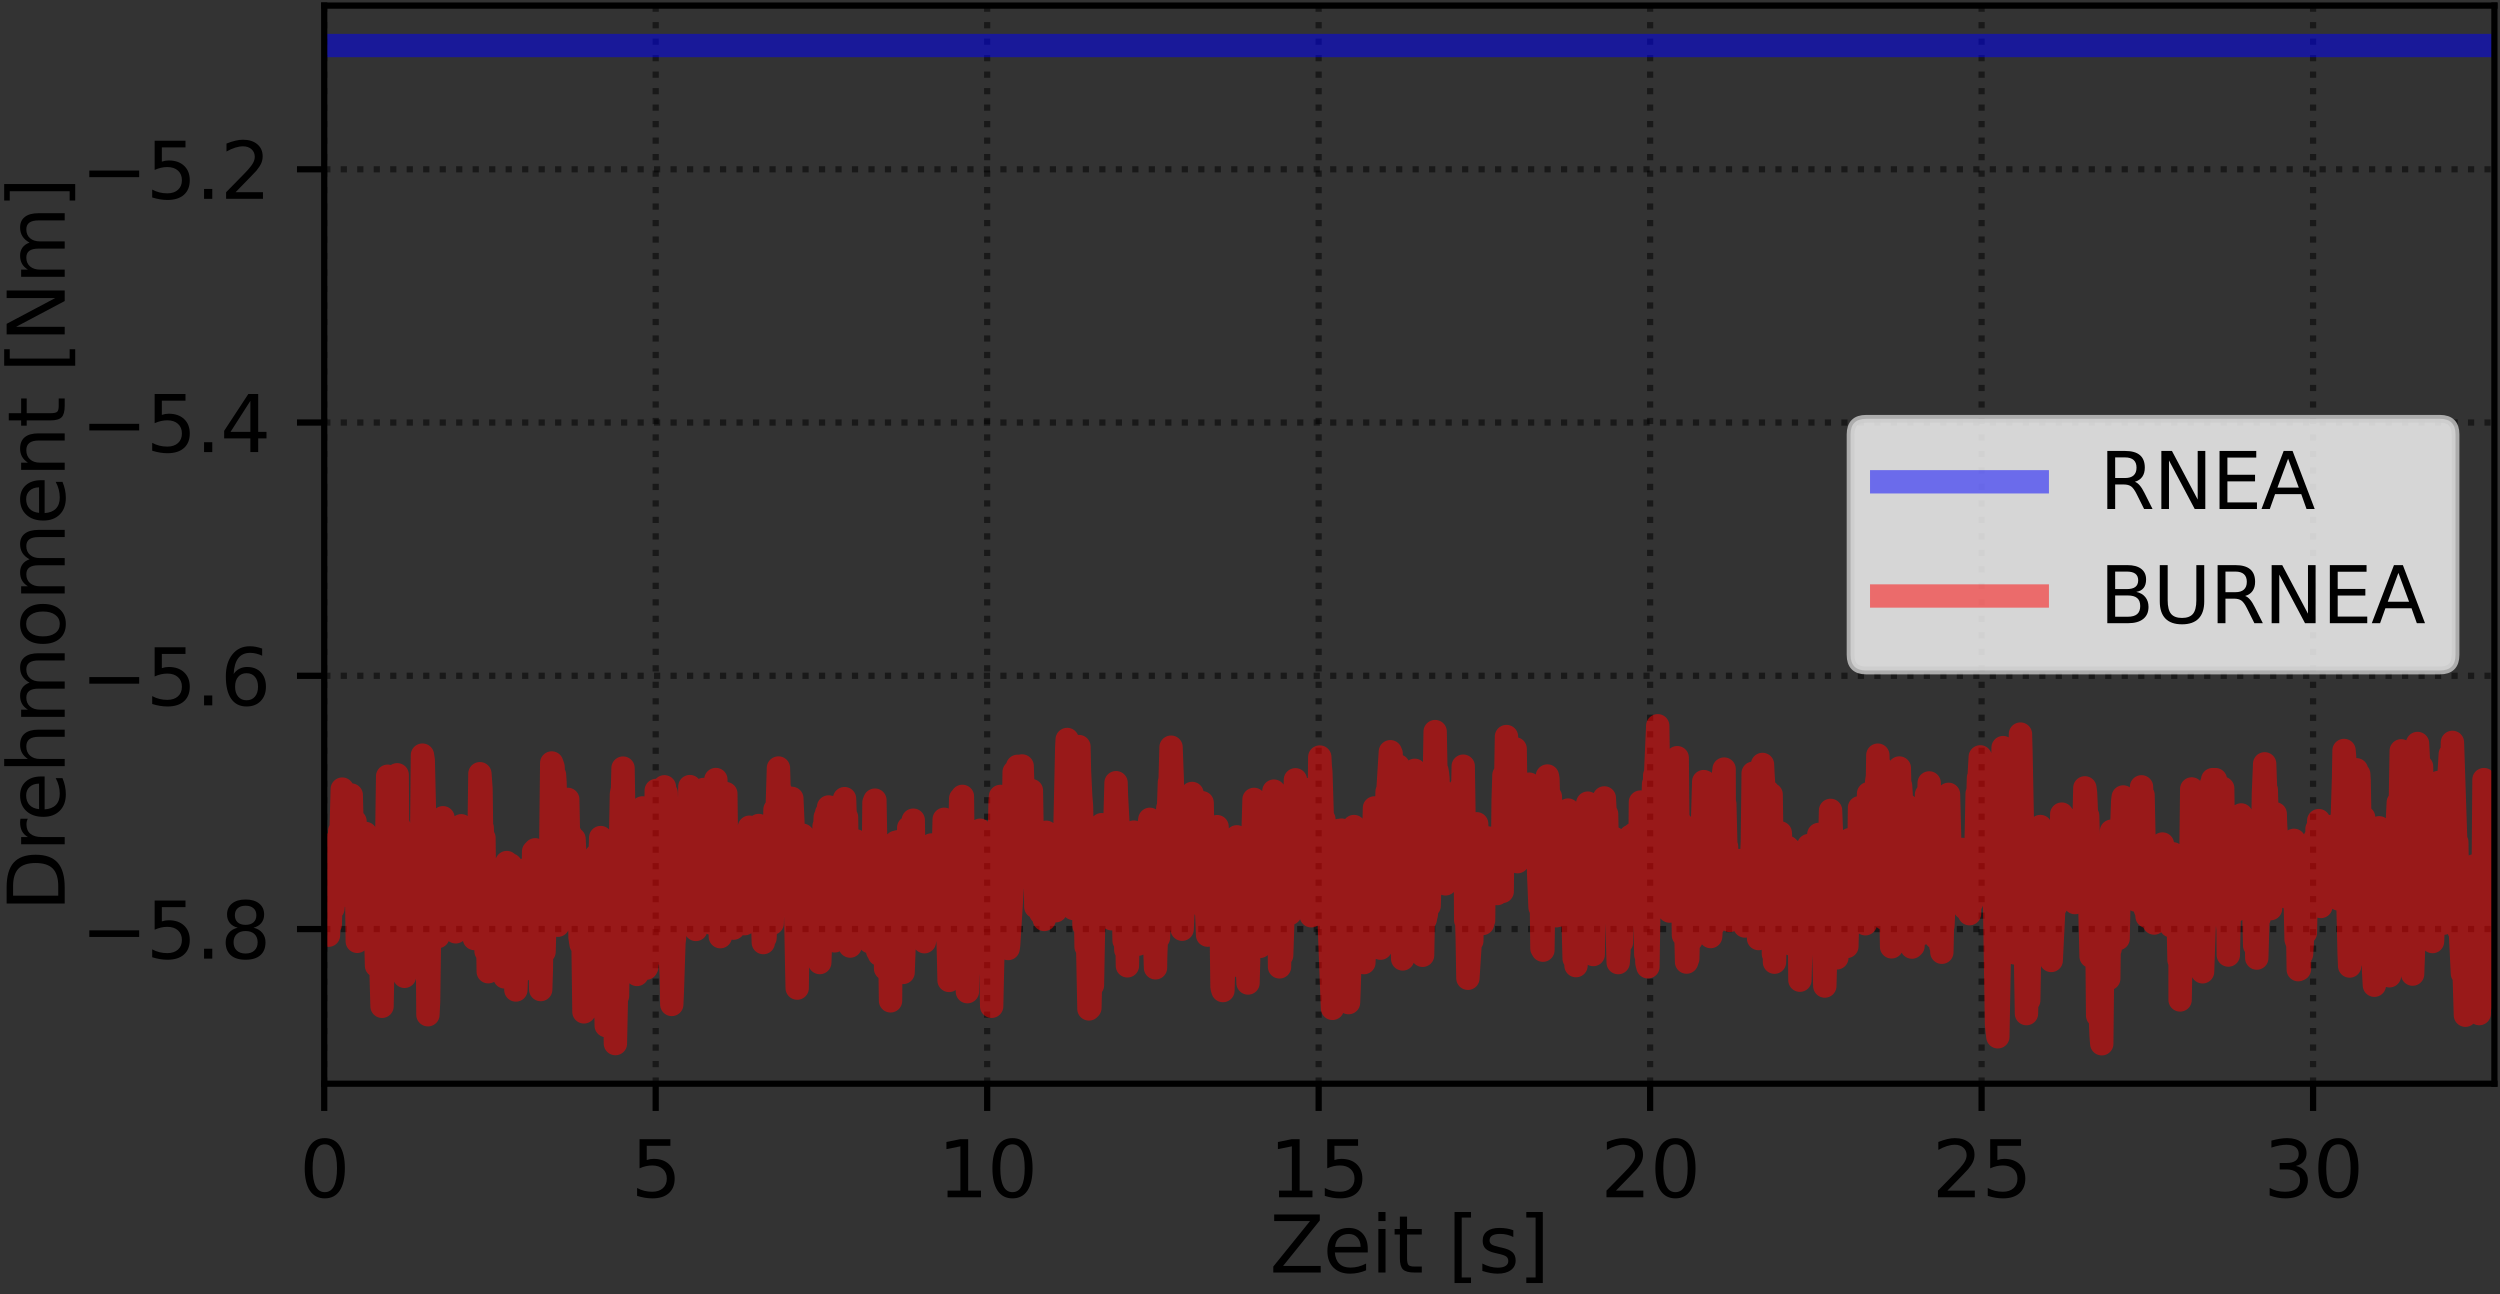 <?xml version="1.0" encoding="utf-8" standalone="no"?>
<!DOCTYPE svg PUBLIC "-//W3C//DTD SVG 1.1//EN"
  "http://www.w3.org/Graphics/SVG/1.1/DTD/svg11.dtd">
<svg xmlns:xlink="http://www.w3.org/1999/xlink" width="321.401pt" height="166.396pt" viewBox="0 0 321.401 166.396" xmlns="http://www.w3.org/2000/svg" version="1.1">
 <rect x="0" y="0" width="321.401" height="166.396" fill="#333333" stroke="none"/>
 <defs>
  <style type="text/css">*{stroke-linejoin: round; stroke-linecap: butt}</style>
 </defs>
 <g id="figure_1">
  <g id="patch_1">
   <path d="M 0 166.396 
L 321.401 166.396 
L 321.401 0 
L 0 0 
L 0 166.396 
z
" style="fill: none"/>
  </g>
  <g id="axes_1">
   <g id="patch_2">
    <path d="M 41.681 139.32 
L 320.681 139.32 
L 320.681 0.72 
L 41.681 0.72 
L 41.681 139.32 
z
" style="fill: none"/>
   </g>
   <g id="matplotlib.axis_1">
    <g id="xtick_1">
     <g id="line2d_1">
      <path d="M 41.681 139.32 
L 41.681 0.72 
" clip-path="url(#p51a00c32c1)" style="fill: none; stroke-dasharray: 0.8,1.32; stroke-dashoffset: 0; stroke: #000000; stroke-opacity: 0.5; stroke-width: 0.8"/>
     </g>
     <g id="line2d_2">
      <defs>
       <path id="m502c174751" d="M 0 0 
L 0 3.5 
" style="stroke: #000000; stroke-width: 0.8"/>
      </defs>
      <g>
       <use xlink:href="#m502c174751" x="41.681" y="139.32" style="stroke: #000000; stroke-width: 0.8"/>
      </g>
     </g>
     <g id="text_1">
      <!-- 0 -->
      <g transform="translate(38.5 153.918) scale(0.1 -0.1)">
       <defs>
        <path id="DejaVuSans-30" d="M 2034 4250 
Q 1547 4250 1301 3770 
Q 1056 3291 1056 2328 
Q 1056 1369 1301 889 
Q 1547 409 2034 409 
Q 2525 409 2770 889 
Q 3016 1369 3016 2328 
Q 3016 3291 2770 3770 
Q 2525 4250 2034 4250 
z
M 2034 4750 
Q 2819 4750 3233 4129 
Q 3647 3509 3647 2328 
Q 3647 1150 3233 529 
Q 2819 -91 2034 -91 
Q 1250 -91 836 529 
Q 422 1150 422 2328 
Q 422 3509 836 4129 
Q 1250 4750 2034 4750 
z
" transform="scale(0.016)"/>
       </defs>
       <use xlink:href="#DejaVuSans-30"/>
      </g>
     </g>
    </g>
    <g id="xtick_2">
     <g id="line2d_3">
      <path d="M 84.296 139.32 
L 84.296 0.72 
" clip-path="url(#p51a00c32c1)" style="fill: none; stroke-dasharray: 0.8,1.32; stroke-dashoffset: 0; stroke: #000000; stroke-opacity: 0.5; stroke-width: 0.8"/>
     </g>
     <g id="line2d_4">
      <g>
       <use xlink:href="#m502c174751" x="84.296" y="139.32" style="stroke: #000000; stroke-width: 0.8"/>
      </g>
     </g>
     <g id="text_2">
      <!-- 5 -->
      <g transform="translate(81.115 153.918) scale(0.1 -0.1)">
       <defs>
        <path id="DejaVuSans-35" d="M 691 4666 
L 3169 4666 
L 3169 4134 
L 1269 4134 
L 1269 2991 
Q 1406 3038 1543 3061 
Q 1681 3084 1819 3084 
Q 2600 3084 3056 2656 
Q 3513 2228 3513 1497 
Q 3513 744 3044 326 
Q 2575 -91 1722 -91 
Q 1428 -91 1123 -41 
Q 819 9 494 109 
L 494 744 
Q 775 591 1075 516 
Q 1375 441 1709 441 
Q 2250 441 2565 725 
Q 2881 1009 2881 1497 
Q 2881 1984 2565 2268 
Q 2250 2553 1709 2553 
Q 1456 2553 1204 2497 
Q 953 2441 691 2322 
L 691 4666 
z
" transform="scale(0.016)"/>
       </defs>
       <use xlink:href="#DejaVuSans-35"/>
      </g>
     </g>
    </g>
    <g id="xtick_3">
     <g id="line2d_5">
      <path d="M 126.911 139.32 
L 126.911 0.72 
" clip-path="url(#p51a00c32c1)" style="fill: none; stroke-dasharray: 0.8,1.32; stroke-dashoffset: 0; stroke: #000000; stroke-opacity: 0.5; stroke-width: 0.8"/>
     </g>
     <g id="line2d_6">
      <g>
       <use xlink:href="#m502c174751" x="126.911" y="139.32" style="stroke: #000000; stroke-width: 0.8"/>
      </g>
     </g>
     <g id="text_3">
      <!-- 10 -->
      <g transform="translate(120.548 153.918) scale(0.1 -0.1)">
       <defs>
        <path id="DejaVuSans-31" d="M 794 531 
L 1825 531 
L 1825 4091 
L 703 3866 
L 703 4441 
L 1819 4666 
L 2450 4666 
L 2450 531 
L 3481 531 
L 3481 0 
L 794 0 
L 794 531 
z
" transform="scale(0.016)"/>
       </defs>
       <use xlink:href="#DejaVuSans-31"/>
       <use xlink:href="#DejaVuSans-30" x="63.623"/>
      </g>
     </g>
    </g>
    <g id="xtick_4">
     <g id="line2d_7">
      <path d="M 169.526 139.32 
L 169.526 0.72 
" clip-path="url(#p51a00c32c1)" style="fill: none; stroke-dasharray: 0.8,1.32; stroke-dashoffset: 0; stroke: #000000; stroke-opacity: 0.5; stroke-width: 0.8"/>
     </g>
     <g id="line2d_8">
      <g>
       <use xlink:href="#m502c174751" x="169.526" y="139.32" style="stroke: #000000; stroke-width: 0.8"/>
      </g>
     </g>
     <g id="text_4">
      <!-- 15 -->
      <g transform="translate(163.163 153.918) scale(0.1 -0.1)">
       <use xlink:href="#DejaVuSans-31"/>
       <use xlink:href="#DejaVuSans-35" x="63.623"/>
      </g>
     </g>
    </g>
    <g id="xtick_5">
     <g id="line2d_9">
      <path d="M 212.141 139.32 
L 212.141 0.72 
" clip-path="url(#p51a00c32c1)" style="fill: none; stroke-dasharray: 0.8,1.32; stroke-dashoffset: 0; stroke: #000000; stroke-opacity: 0.5; stroke-width: 0.8"/>
     </g>
     <g id="line2d_10">
      <g>
       <use xlink:href="#m502c174751" x="212.141" y="139.32" style="stroke: #000000; stroke-width: 0.8"/>
      </g>
     </g>
     <g id="text_5">
      <!-- 20 -->
      <g transform="translate(205.778 153.918) scale(0.1 -0.1)">
       <defs>
        <path id="DejaVuSans-32" d="M 1228 531 
L 3431 531 
L 3431 0 
L 469 0 
L 469 531 
Q 828 903 1448 1529 
Q 2069 2156 2228 2338 
Q 2531 2678 2651 2914 
Q 2772 3150 2772 3378 
Q 2772 3750 2511 3984 
Q 2250 4219 1831 4219 
Q 1534 4219 1204 4116 
Q 875 4013 500 3803 
L 500 4441 
Q 881 4594 1212 4672 
Q 1544 4750 1819 4750 
Q 2544 4750 2975 4387 
Q 3406 4025 3406 3419 
Q 3406 3131 3298 2873 
Q 3191 2616 2906 2266 
Q 2828 2175 2409 1742 
Q 1991 1309 1228 531 
z
" transform="scale(0.016)"/>
       </defs>
       <use xlink:href="#DejaVuSans-32"/>
       <use xlink:href="#DejaVuSans-30" x="63.623"/>
      </g>
     </g>
    </g>
    <g id="xtick_6">
     <g id="line2d_11">
      <path d="M 254.755 139.32 
L 254.755 0.72 
" clip-path="url(#p51a00c32c1)" style="fill: none; stroke-dasharray: 0.8,1.32; stroke-dashoffset: 0; stroke: #000000; stroke-opacity: 0.5; stroke-width: 0.8"/>
     </g>
     <g id="line2d_12">
      <g>
       <use xlink:href="#m502c174751" x="254.755" y="139.32" style="stroke: #000000; stroke-width: 0.8"/>
      </g>
     </g>
     <g id="text_6">
      <!-- 25 -->
      <g transform="translate(248.393 153.918) scale(0.1 -0.1)">
       <use xlink:href="#DejaVuSans-32"/>
       <use xlink:href="#DejaVuSans-35" x="63.623"/>
      </g>
     </g>
    </g>
    <g id="xtick_7">
     <g id="line2d_13">
      <path d="M 297.37 139.32 
L 297.37 0.72 
" clip-path="url(#p51a00c32c1)" style="fill: none; stroke-dasharray: 0.8,1.32; stroke-dashoffset: 0; stroke: #000000; stroke-opacity: 0.5; stroke-width: 0.8"/>
     </g>
     <g id="line2d_14">
      <g>
       <use xlink:href="#m502c174751" x="297.37" y="139.32" style="stroke: #000000; stroke-width: 0.8"/>
      </g>
     </g>
     <g id="text_7">
      <!-- 30 -->
      <g transform="translate(291.008 153.918) scale(0.1 -0.1)">
       <defs>
        <path id="DejaVuSans-33" d="M 2597 2516 
Q 3050 2419 3304 2112 
Q 3559 1806 3559 1356 
Q 3559 666 3084 287 
Q 2609 -91 1734 -91 
Q 1441 -91 1130 -33 
Q 819 25 488 141 
L 488 750 
Q 750 597 1062 519 
Q 1375 441 1716 441 
Q 2309 441 2620 675 
Q 2931 909 2931 1356 
Q 2931 1769 2642 2001 
Q 2353 2234 1838 2234 
L 1294 2234 
L 1294 2753 
L 1863 2753 
Q 2328 2753 2575 2939 
Q 2822 3125 2822 3475 
Q 2822 3834 2567 4026 
Q 2313 4219 1838 4219 
Q 1578 4219 1281 4162 
Q 984 4106 628 3988 
L 628 4550 
Q 988 4650 1302 4700 
Q 1616 4750 1894 4750 
Q 2613 4750 3031 4423 
Q 3450 4097 3450 3541 
Q 3450 3153 3228 2886 
Q 3006 2619 2597 2516 
z
" transform="scale(0.016)"/>
       </defs>
       <use xlink:href="#DejaVuSans-33"/>
       <use xlink:href="#DejaVuSans-30" x="63.623"/>
      </g>
     </g>
    </g>
    <g id="text_8">
     <!-- Zeit [s] -->
     <g transform="translate(163.235 163.597) scale(0.1 -0.1)">
      <defs>
       <path id="DejaVuSans-5a" d="M 359 4666 
L 4025 4666 
L 4025 4184 
L 1075 531 
L 4097 531 
L 4097 0 
L 288 0 
L 288 481 
L 3238 4134 
L 359 4134 
L 359 4666 
z
" transform="scale(0.016)"/>
       <path id="DejaVuSans-65" d="M 3597 1894 
L 3597 1613 
L 953 1613 
Q 991 1019 1311 708 
Q 1631 397 2203 397 
Q 2534 397 2845 478 
Q 3156 559 3463 722 
L 3463 178 
Q 3153 47 2828 -22 
Q 2503 -91 2169 -91 
Q 1331 -91 842 396 
Q 353 884 353 1716 
Q 353 2575 817 3079 
Q 1281 3584 2069 3584 
Q 2775 3584 3186 3129 
Q 3597 2675 3597 1894 
z
M 3022 2063 
Q 3016 2534 2758 2815 
Q 2500 3097 2075 3097 
Q 1594 3097 1305 2825 
Q 1016 2553 972 2059 
L 3022 2063 
z
" transform="scale(0.016)"/>
       <path id="DejaVuSans-69" d="M 603 3500 
L 1178 3500 
L 1178 0 
L 603 0 
L 603 3500 
z
M 603 4863 
L 1178 4863 
L 1178 4134 
L 603 4134 
L 603 4863 
z
" transform="scale(0.016)"/>
       <path id="DejaVuSans-74" d="M 1172 4494 
L 1172 3500 
L 2356 3500 
L 2356 3053 
L 1172 3053 
L 1172 1153 
Q 1172 725 1289 603 
Q 1406 481 1766 481 
L 2356 481 
L 2356 0 
L 1766 0 
Q 1100 0 847 248 
Q 594 497 594 1153 
L 594 3053 
L 172 3053 
L 172 3500 
L 594 3500 
L 594 4494 
L 1172 4494 
z
" transform="scale(0.016)"/>
       <path id="DejaVuSans-20" transform="scale(0.016)"/>
       <path id="DejaVuSans-5b" d="M 550 4863 
L 1875 4863 
L 1875 4416 
L 1125 4416 
L 1125 -397 
L 1875 -397 
L 1875 -844 
L 550 -844 
L 550 4863 
z
" transform="scale(0.016)"/>
       <path id="DejaVuSans-73" d="M 2834 3397 
L 2834 2853 
Q 2591 2978 2328 3040 
Q 2066 3103 1784 3103 
Q 1356 3103 1142 2972 
Q 928 2841 928 2578 
Q 928 2378 1081 2264 
Q 1234 2150 1697 2047 
L 1894 2003 
Q 2506 1872 2764 1633 
Q 3022 1394 3022 966 
Q 3022 478 2636 193 
Q 2250 -91 1575 -91 
Q 1294 -91 989 -36 
Q 684 19 347 128 
L 347 722 
Q 666 556 975 473 
Q 1284 391 1588 391 
Q 1994 391 2212 530 
Q 2431 669 2431 922 
Q 2431 1156 2273 1281 
Q 2116 1406 1581 1522 
L 1381 1569 
Q 847 1681 609 1914 
Q 372 2147 372 2553 
Q 372 3047 722 3315 
Q 1072 3584 1716 3584 
Q 2034 3584 2315 3537 
Q 2597 3491 2834 3397 
z
" transform="scale(0.016)"/>
       <path id="DejaVuSans-5d" d="M 1947 4863 
L 1947 -844 
L 622 -844 
L 622 -397 
L 1369 -397 
L 1369 4416 
L 622 4416 
L 622 4863 
L 1947 4863 
z
" transform="scale(0.016)"/>
      </defs>
      <use xlink:href="#DejaVuSans-5a"/>
      <use xlink:href="#DejaVuSans-65" x="68.506"/>
      <use xlink:href="#DejaVuSans-69" x="130.029"/>
      <use xlink:href="#DejaVuSans-74" x="157.812"/>
      <use xlink:href="#DejaVuSans-20" x="197.021"/>
      <use xlink:href="#DejaVuSans-5b" x="228.809"/>
      <use xlink:href="#DejaVuSans-73" x="267.822"/>
      <use xlink:href="#DejaVuSans-5d" x="319.922"/>
     </g>
    </g>
   </g>
   <g id="matplotlib.axis_2">
    <g id="ytick_1">
     <g id="line2d_15">
      <path d="M 41.681 119.441 
L 320.681 119.441 
" clip-path="url(#p51a00c32c1)" style="fill: none; stroke-dasharray: 0.8,1.32; stroke-dashoffset: 0; stroke: #000000; stroke-opacity: 0.5; stroke-width: 0.8"/>
     </g>
     <g id="line2d_16">
      <defs>
       <path id="m45d0d141b8" d="M 0 0 
L -3.5 0 
" style="stroke: #000000; stroke-width: 0.8"/>
      </defs>
      <g>
       <use xlink:href="#m45d0d141b8" x="41.681" y="119.441" style="stroke: #000000; stroke-width: 0.8"/>
      </g>
     </g>
     <g id="text_9">
      <!-- −5.8 -->
      <g transform="translate(10.398 123.24) scale(0.1 -0.1)">
       <defs>
        <path id="DejaVuSans-2212" d="M 678 2272 
L 4684 2272 
L 4684 1741 
L 678 1741 
L 678 2272 
z
" transform="scale(0.016)"/>
        <path id="DejaVuSans-2e" d="M 684 794 
L 1344 794 
L 1344 0 
L 684 0 
L 684 794 
z
" transform="scale(0.016)"/>
        <path id="DejaVuSans-38" d="M 2034 2216 
Q 1584 2216 1326 1975 
Q 1069 1734 1069 1313 
Q 1069 891 1326 650 
Q 1584 409 2034 409 
Q 2484 409 2743 651 
Q 3003 894 3003 1313 
Q 3003 1734 2745 1975 
Q 2488 2216 2034 2216 
z
M 1403 2484 
Q 997 2584 770 2862 
Q 544 3141 544 3541 
Q 544 4100 942 4425 
Q 1341 4750 2034 4750 
Q 2731 4750 3128 4425 
Q 3525 4100 3525 3541 
Q 3525 3141 3298 2862 
Q 3072 2584 2669 2484 
Q 3125 2378 3379 2068 
Q 3634 1759 3634 1313 
Q 3634 634 3220 271 
Q 2806 -91 2034 -91 
Q 1263 -91 848 271 
Q 434 634 434 1313 
Q 434 1759 690 2068 
Q 947 2378 1403 2484 
z
M 1172 3481 
Q 1172 3119 1398 2916 
Q 1625 2713 2034 2713 
Q 2441 2713 2670 2916 
Q 2900 3119 2900 3481 
Q 2900 3844 2670 4047 
Q 2441 4250 2034 4250 
Q 1625 4250 1398 4047 
Q 1172 3844 1172 3481 
z
" transform="scale(0.016)"/>
       </defs>
       <use xlink:href="#DejaVuSans-2212"/>
       <use xlink:href="#DejaVuSans-35" x="83.789"/>
       <use xlink:href="#DejaVuSans-2e" x="147.412"/>
       <use xlink:href="#DejaVuSans-38" x="179.199"/>
      </g>
     </g>
    </g>
    <g id="ytick_2">
     <g id="line2d_17">
      <path d="M 41.681 86.881 
L 320.681 86.881 
" clip-path="url(#p51a00c32c1)" style="fill: none; stroke-dasharray: 0.8,1.32; stroke-dashoffset: 0; stroke: #000000; stroke-opacity: 0.5; stroke-width: 0.8"/>
     </g>
     <g id="line2d_18">
      <g>
       <use xlink:href="#m45d0d141b8" x="41.681" y="86.881" style="stroke: #000000; stroke-width: 0.8"/>
      </g>
     </g>
     <g id="text_10">
      <!-- −5.6 -->
      <g transform="translate(10.398 90.681) scale(0.1 -0.1)">
       <defs>
        <path id="DejaVuSans-36" d="M 2113 2584 
Q 1688 2584 1439 2293 
Q 1191 2003 1191 1497 
Q 1191 994 1439 701 
Q 1688 409 2113 409 
Q 2538 409 2786 701 
Q 3034 994 3034 1497 
Q 3034 2003 2786 2293 
Q 2538 2584 2113 2584 
z
M 3366 4563 
L 3366 3988 
Q 3128 4100 2886 4159 
Q 2644 4219 2406 4219 
Q 1781 4219 1451 3797 
Q 1122 3375 1075 2522 
Q 1259 2794 1537 2939 
Q 1816 3084 2150 3084 
Q 2853 3084 3261 2657 
Q 3669 2231 3669 1497 
Q 3669 778 3244 343 
Q 2819 -91 2113 -91 
Q 1303 -91 875 529 
Q 447 1150 447 2328 
Q 447 3434 972 4092 
Q 1497 4750 2381 4750 
Q 2619 4750 2861 4703 
Q 3103 4656 3366 4563 
z
" transform="scale(0.016)"/>
       </defs>
       <use xlink:href="#DejaVuSans-2212"/>
       <use xlink:href="#DejaVuSans-35" x="83.789"/>
       <use xlink:href="#DejaVuSans-2e" x="147.412"/>
       <use xlink:href="#DejaVuSans-36" x="179.199"/>
      </g>
     </g>
    </g>
    <g id="ytick_3">
     <g id="line2d_19">
      <path d="M 41.681 54.322 
L 320.681 54.322 
" clip-path="url(#p51a00c32c1)" style="fill: none; stroke-dasharray: 0.8,1.32; stroke-dashoffset: 0; stroke: #000000; stroke-opacity: 0.5; stroke-width: 0.8"/>
     </g>
     <g id="line2d_20">
      <g>
       <use xlink:href="#m45d0d141b8" x="41.681" y="54.322" style="stroke: #000000; stroke-width: 0.8"/>
      </g>
     </g>
     <g id="text_11">
      <!-- −5.4 -->
      <g transform="translate(10.398 58.121) scale(0.1 -0.1)">
       <defs>
        <path id="DejaVuSans-34" d="M 2419 4116 
L 825 1625 
L 2419 1625 
L 2419 4116 
z
M 2253 4666 
L 3047 4666 
L 3047 1625 
L 3713 1625 
L 3713 1100 
L 3047 1100 
L 3047 0 
L 2419 0 
L 2419 1100 
L 313 1100 
L 313 1709 
L 2253 4666 
z
" transform="scale(0.016)"/>
       </defs>
       <use xlink:href="#DejaVuSans-2212"/>
       <use xlink:href="#DejaVuSans-35" x="83.789"/>
       <use xlink:href="#DejaVuSans-2e" x="147.412"/>
       <use xlink:href="#DejaVuSans-34" x="179.199"/>
      </g>
     </g>
    </g>
    <g id="ytick_4">
     <g id="line2d_21">
      <path d="M 41.681 21.763 
L 320.681 21.763 
" clip-path="url(#p51a00c32c1)" style="fill: none; stroke-dasharray: 0.8,1.32; stroke-dashoffset: 0; stroke: #000000; stroke-opacity: 0.5; stroke-width: 0.8"/>
     </g>
     <g id="line2d_22">
      <g>
       <use xlink:href="#m45d0d141b8" x="41.681" y="21.763" style="stroke: #000000; stroke-width: 0.8"/>
      </g>
     </g>
     <g id="text_12">
      <!-- −5.2 -->
      <g transform="translate(10.398 25.562) scale(0.1 -0.1)">
       <use xlink:href="#DejaVuSans-2212"/>
       <use xlink:href="#DejaVuSans-35" x="83.789"/>
       <use xlink:href="#DejaVuSans-2e" x="147.412"/>
       <use xlink:href="#DejaVuSans-32" x="179.199"/>
      </g>
     </g>
    </g>
    <g id="text_13">
     <!-- Drehmoment [Nm] -->
     <g transform="translate(8.318 117.165) rotate(-90) scale(0.1 -0.1)">
      <defs>
       <path id="DejaVuSans-44" d="M 1259 4147 
L 1259 519 
L 2022 519 
Q 2988 519 3436 956 
Q 3884 1394 3884 2338 
Q 3884 3275 3436 3711 
Q 2988 4147 2022 4147 
L 1259 4147 
z
M 628 4666 
L 1925 4666 
Q 3281 4666 3915 4102 
Q 4550 3538 4550 2338 
Q 4550 1131 3912 565 
Q 3275 0 1925 0 
L 628 0 
L 628 4666 
z
" transform="scale(0.016)"/>
       <path id="DejaVuSans-72" d="M 2631 2963 
Q 2534 3019 2420 3045 
Q 2306 3072 2169 3072 
Q 1681 3072 1420 2755 
Q 1159 2438 1159 1844 
L 1159 0 
L 581 0 
L 581 3500 
L 1159 3500 
L 1159 2956 
Q 1341 3275 1631 3429 
Q 1922 3584 2338 3584 
Q 2397 3584 2469 3576 
Q 2541 3569 2628 3553 
L 2631 2963 
z
" transform="scale(0.016)"/>
       <path id="DejaVuSans-68" d="M 3513 2113 
L 3513 0 
L 2938 0 
L 2938 2094 
Q 2938 2591 2744 2837 
Q 2550 3084 2163 3084 
Q 1697 3084 1428 2787 
Q 1159 2491 1159 1978 
L 1159 0 
L 581 0 
L 581 4863 
L 1159 4863 
L 1159 2956 
Q 1366 3272 1645 3428 
Q 1925 3584 2291 3584 
Q 2894 3584 3203 3211 
Q 3513 2838 3513 2113 
z
" transform="scale(0.016)"/>
       <path id="DejaVuSans-6d" d="M 3328 2828 
Q 3544 3216 3844 3400 
Q 4144 3584 4550 3584 
Q 5097 3584 5394 3201 
Q 5691 2819 5691 2113 
L 5691 0 
L 5113 0 
L 5113 2094 
Q 5113 2597 4934 2840 
Q 4756 3084 4391 3084 
Q 3944 3084 3684 2787 
Q 3425 2491 3425 1978 
L 3425 0 
L 2847 0 
L 2847 2094 
Q 2847 2600 2669 2842 
Q 2491 3084 2119 3084 
Q 1678 3084 1418 2786 
Q 1159 2488 1159 1978 
L 1159 0 
L 581 0 
L 581 3500 
L 1159 3500 
L 1159 2956 
Q 1356 3278 1631 3431 
Q 1906 3584 2284 3584 
Q 2666 3584 2933 3390 
Q 3200 3197 3328 2828 
z
" transform="scale(0.016)"/>
       <path id="DejaVuSans-6f" d="M 1959 3097 
Q 1497 3097 1228 2736 
Q 959 2375 959 1747 
Q 959 1119 1226 758 
Q 1494 397 1959 397 
Q 2419 397 2687 759 
Q 2956 1122 2956 1747 
Q 2956 2369 2687 2733 
Q 2419 3097 1959 3097 
z
M 1959 3584 
Q 2709 3584 3137 3096 
Q 3566 2609 3566 1747 
Q 3566 888 3137 398 
Q 2709 -91 1959 -91 
Q 1206 -91 779 398 
Q 353 888 353 1747 
Q 353 2609 779 3096 
Q 1206 3584 1959 3584 
z
" transform="scale(0.016)"/>
       <path id="DejaVuSans-6e" d="M 3513 2113 
L 3513 0 
L 2938 0 
L 2938 2094 
Q 2938 2591 2744 2837 
Q 2550 3084 2163 3084 
Q 1697 3084 1428 2787 
Q 1159 2491 1159 1978 
L 1159 0 
L 581 0 
L 581 3500 
L 1159 3500 
L 1159 2956 
Q 1366 3272 1645 3428 
Q 1925 3584 2291 3584 
Q 2894 3584 3203 3211 
Q 3513 2838 3513 2113 
z
" transform="scale(0.016)"/>
       <path id="DejaVuSans-4e" d="M 628 4666 
L 1478 4666 
L 3547 763 
L 3547 4666 
L 4159 4666 
L 4159 0 
L 3309 0 
L 1241 3903 
L 1241 0 
L 628 0 
L 628 4666 
z
" transform="scale(0.016)"/>
      </defs>
      <use xlink:href="#DejaVuSans-44"/>
      <use xlink:href="#DejaVuSans-72" x="77.002"/>
      <use xlink:href="#DejaVuSans-65" x="115.865"/>
      <use xlink:href="#DejaVuSans-68" x="177.389"/>
      <use xlink:href="#DejaVuSans-6d" x="240.768"/>
      <use xlink:href="#DejaVuSans-6f" x="338.18"/>
      <use xlink:href="#DejaVuSans-6d" x="399.361"/>
      <use xlink:href="#DejaVuSans-65" x="496.773"/>
      <use xlink:href="#DejaVuSans-6e" x="558.297"/>
      <use xlink:href="#DejaVuSans-74" x="621.676"/>
      <use xlink:href="#DejaVuSans-20" x="660.885"/>
      <use xlink:href="#DejaVuSans-5b" x="692.672"/>
      <use xlink:href="#DejaVuSans-4e" x="731.686"/>
      <use xlink:href="#DejaVuSans-6d" x="806.49"/>
      <use xlink:href="#DejaVuSans-5d" x="903.902"/>
     </g>
    </g>
   </g>
   <g id="line2d_23">
    <path d="M 41.681 5.853 
L 320.681 5.853 
L 320.681 5.853 
" clip-path="url(#p51a00c32c1)" style="fill: none; stroke: #0000ff; stroke-opacity: 0.5; stroke-width: 3; stroke-linecap: square"/>
   </g>
   <g id="line2d_24">
    <path d="M 41.681 117.496 
L 41.734 115.796 
L 41.829 117.284 
L 41.994 113.304 
L 42.045 114.02 
L 42.116 110.646 
L 42.233 120.231 
L 42.302 117.133 
L 42.389 118.199 
L 42.463 118.838 
L 42.663 110.332 
L 42.731 111.792 
L 42.8 116.8 
L 42.974 114.799 
L 43.178 108.185 
L 43.246 110.333 
L 43.298 109.698 
L 43.367 109.105 
L 43.469 113.906 
L 43.521 112.288 
L 43.676 106.827 
L 43.746 110.769 
L 44.002 101.448 
L 44.022 101.7 
L 44.077 103.826 
L 44.088 102.983 
L 44.158 102.128 
L 44.295 103.91 
L 44.517 112.394 
L 44.586 111.429 
L 44.647 109.819 
L 44.724 113.439 
L 44.793 114.238 
L 44.931 108.217 
L 45.004 111.446 
L 45.156 102.206 
L 45.5 115.636 
L 45.642 105.579 
L 45.861 115.53 
L 45.929 121.019 
L 45.998 120.888 
L 46.066 120.544 
L 46.17 116.128 
L 46.21 109.714 
L 46.276 114.287 
L 46.361 116.717 
L 46.429 115.013 
L 46.502 116.396 
L 46.567 120.562 
L 46.844 108.364 
L 46.915 109.349 
L 46.997 107.15 
L 47.135 115.406 
L 47.204 113.97 
L 47.352 108.84 
L 47.413 111.637 
L 47.496 110.189 
L 47.715 120.079 
L 47.842 115.873 
L 47.909 116.008 
L 48.047 112.504 
L 48.132 113.551 
L 48.406 124.155 
L 48.55 121.962 
L 48.633 122.731 
L 48.699 117.615 
L 48.769 118.853 
L 48.84 119.47 
L 49.114 129.371 
L 49.423 112.799 
L 49.475 117.896 
L 49.595 116.882 
L 49.835 99.794 
L 50.041 107.064 
L 50.253 120.258 
L 50.324 119.948 
L 50.542 115.785 
L 50.748 118.728 
L 50.834 113.185 
L 51.064 99.606 
L 51.117 108.4 
L 51.2 106.211 
L 51.253 106.107 
L 51.48 113.683 
L 51.608 112.086 
L 51.764 115.024 
L 51.848 112.579 
L 51.864 112.702 
L 52.006 125.517 
L 52.144 118.422 
L 52.196 118.677 
L 52.334 111.803 
L 52.419 114.062 
L 52.49 120.648 
L 52.557 118.509 
L 52.711 112.782 
L 52.763 113.721 
L 52.815 118.873 
L 52.902 118.829 
L 52.97 118.783 
L 53.021 118.289 
L 53.141 113.747 
L 53.181 113.911 
L 53.278 115.131 
L 53.366 113.188 
L 53.399 114.002 
L 53.452 116.042 
L 53.615 112.347 
L 53.777 120.717 
L 53.905 114.735 
L 53.966 115.262 
L 54.206 108.023 
L 54.309 97.079 
L 54.413 97.743 
L 54.79 113.873 
L 54.808 115.159 
L 54.877 111 
L 55.014 130.455 
L 55.099 128.779 
L 55.305 113.567 
L 55.374 112.373 
L 55.443 108.249 
L 55.529 109.198 
L 55.616 111.609 
L 55.666 110.187 
L 55.735 110.079 
L 55.803 107.774 
L 55.959 115.902 
L 56.129 119.683 
L 56.163 117.707 
L 56.222 118.922 
L 56.3 120.409 
L 56.438 108.773 
L 56.537 113.006 
L 56.577 112.766 
L 56.949 105.13 
L 57.178 109.731 
L 57.23 109.367 
L 57.366 112.668 
L 57.505 108.41 
L 57.66 116.159 
L 57.728 114.563 
L 57.9 113.491 
L 57.952 110.217 
L 58.209 114.682 
L 58.312 113.935 
L 58.411 114.404 
L 58.433 113.999 
L 58.588 119.796 
L 58.656 118.096 
L 58.762 113.202 
L 58.798 115.556 
L 58.867 119.434 
L 58.953 117.901 
L 59.013 118.876 
L 59.085 116.82 
L 59.206 117.948 
L 59.301 106.162 
L 59.448 108.876 
L 59.571 108.373 
L 59.688 114.625 
L 59.706 113.076 
L 59.854 110.13 
L 59.936 109.843 
L 60.116 116.419 
L 60.215 113.827 
L 60.355 106.865 
L 60.424 106.999 
L 60.56 108.835 
L 60.63 106.8 
L 60.921 120.162 
L 60.99 120.657 
L 61.059 118.51 
L 61.162 120.022 
L 61.283 113.326 
L 61.338 113.762 
L 61.562 109.345 
L 61.697 99.468 
L 61.837 101.412 
L 61.938 108.83 
L 61.991 106.427 
L 62.185 111.873 
L 62.216 107.706 
L 62.265 111.898 
L 62.489 122.305 
L 62.575 120.818 
L 62.644 116.967 
L 62.768 124.925 
L 62.85 122.586 
L 62.97 123.546 
L 63.056 120.8 
L 63.073 113.913 
L 63.436 115.59 
L 63.811 116.508 
L 64.212 112.197 
L 64.587 115.201 
L 64.602 123.231 
L 64.687 119.779 
L 64.895 125.598 
L 65.152 110.89 
L 65.17 113.621 
L 65.323 119.514 
L 65.392 118.728 
L 65.635 111.195 
L 65.873 121.034 
L 66.104 113.469 
L 66.321 127.273 
L 66.407 124.801 
L 66.459 120.38 
L 66.543 120.612 
L 66.629 119.308 
L 66.819 123.201 
L 66.958 111.904 
L 67.06 115.067 
L 67.163 122.097 
L 67.282 121.629 
L 67.334 120.332 
L 67.562 124.56 
L 67.679 118.137 
L 67.743 118.231 
L 67.915 123.964 
L 67.951 122.454 
L 68.039 120.173 
L 68.156 114.691 
L 68.379 118.258 
L 68.466 117.652 
L 68.603 109.468 
L 68.654 110.459 
L 68.739 110.748 
L 68.808 109.249 
L 68.877 109.72 
L 68.964 113.137 
L 69.1 123.337 
L 69.238 115.446 
L 69.375 118.874 
L 69.513 127.218 
L 69.599 124.586 
L 69.736 110.482 
L 69.874 122.246 
L 69.943 122.367 
L 70.08 117.611 
L 70.199 117.521 
L 70.304 112.952 
L 70.451 115.681 
L 70.458 116.047 
L 70.598 112.777 
L 70.682 113.348 
L 70.761 112.893 
L 70.929 98.089 
L 71.1 98.586 
L 71.271 102.507 
L 71.289 99.627 
L 71.357 100.664 
L 71.718 118.948 
L 71.786 116.562 
L 71.906 115.577 
L 72.014 110.918 
L 72.219 113.952 
L 72.284 113.664 
L 72.493 104.72 
L 72.628 106.466 
L 72.717 109.833 
L 72.989 102.768 
L 73.248 115.472 
L 73.264 111.749 
L 73.366 107.333 
L 73.556 112.839 
L 73.693 114.457 
L 73.797 107.855 
L 73.919 110.154 
L 73.968 110.122 
L 74.071 114.575 
L 74.122 113.419 
L 74.278 112.104 
L 74.348 110.283 
L 74.449 112.603 
L 74.569 120.512 
L 74.704 121.395 
L 74.835 115.728 
L 74.917 118.492 
L 75.072 130.086 
L 75.177 129.958 
L 75.33 115.933 
L 75.416 112.589 
L 75.557 122.258 
L 75.623 118.259 
L 75.692 111.951 
L 75.762 112.054 
L 76.053 128.19 
L 76.122 127.931 
L 76.328 117.389 
L 76.398 120.626 
L 76.518 119.213 
L 76.689 109.941 
L 76.82 110.497 
L 76.897 112.734 
L 76.963 111.956 
L 76.981 110.697 
L 77.091 111.791 
L 77.225 107.677 
L 77.326 114.729 
L 77.467 114.454 
L 77.555 110.739 
L 77.935 131.857 
L 77.963 129.597 
L 78.118 123.631 
L 78.245 131.615 
L 78.342 128.121 
L 78.393 122.308 
L 78.523 123.092 
L 78.566 125.583 
L 78.668 124.914 
L 78.685 122.434 
L 78.797 123.283 
L 78.961 128.969 
L 79.029 129.312 
L 79.116 134.164 
L 79.322 124.549 
L 79.39 128.032 
L 79.601 113.24 
L 79.754 109.314 
L 79.891 102.091 
L 80.029 101.401 
L 80.097 98.747 
L 80.322 112.053 
L 80.391 108.845 
L 80.598 117.436 
L 80.685 118.929 
L 80.753 122.885 
L 80.807 120.268 
L 81.166 113.698 
L 81.235 114.132 
L 81.407 120.213 
L 81.529 113.211 
L 81.701 116.31 
L 81.892 125.275 
L 82.009 119.026 
L 82.078 114.135 
L 82.219 114.771 
L 82.597 103.867 
L 82.648 105.955 
L 83.078 124.465 
L 83.151 124.324 
L 83.216 123.561 
L 83.302 119.921 
L 83.438 119.461 
L 83.582 115.116 
L 83.651 119.947 
L 83.856 108.453 
L 83.991 118.306 
L 84.214 110.847 
L 84.368 101.619 
L 84.505 108.935 
L 84.575 106.328 
L 84.677 104.581 
L 84.781 109.467 
L 84.852 108.799 
L 85.048 115.246 
L 85.211 102.984 
L 85.284 105.504 
L 85.348 105.135 
L 85.417 101.152 
L 85.486 103.831 
L 85.643 101.933 
L 85.727 104.457 
L 85.865 115.201 
L 86.14 123.576 
L 86.208 123.574 
L 86.311 125.686 
L 86.362 129.132 
L 86.432 127.571 
L 86.638 121.249 
L 86.716 120.59 
L 86.88 114.5 
L 86.989 114.593 
L 87.123 108.357 
L 87.567 118.295 
L 87.637 112.753 
L 87.719 115.933 
L 87.793 114.659 
L 87.831 114.725 
L 87.948 114.38 
L 87.987 117.405 
L 88.137 112.54 
L 88.188 112.665 
L 88.326 111.371 
L 88.38 112.225 
L 88.415 104.399 
L 88.47 108.85 
L 88.552 109.346 
L 88.691 101.126 
L 88.827 106.041 
L 88.896 104.064 
L 88.913 105.57 
L 89.052 110.293 
L 89.126 114.258 
L 89.188 107.075 
L 89.256 107.342 
L 89.401 119.24 
L 89.463 119.49 
L 89.542 114.594 
L 89.618 114.642 
L 89.685 112.67 
L 89.756 113.139 
L 89.822 112.955 
L 89.962 116.635 
L 90.183 103.72 
L 90.253 104.649 
L 90.321 105.829 
L 90.46 101.496 
L 90.613 105.241 
L 90.75 104.443 
L 90.957 114.113 
L 91.025 109.089 
L 91.111 110.666 
L 91.318 117.311 
L 91.386 114.586 
L 91.526 118.703 
L 91.679 108.589 
L 91.747 112.945 
L 91.884 103.131 
L 91.953 104.001 
L 92.03 100.216 
L 92.161 106.234 
L 92.23 105.985 
L 92.383 113.177 
L 92.455 109.62 
L 92.606 120.418 
L 92.659 111.19 
L 92.734 112.076 
L 92.881 105.077 
L 93.021 105.866 
L 93.106 104.385 
L 93.157 108.114 
L 93.226 106.836 
L 93.313 102.023 
L 93.451 112.941 
L 93.518 111.244 
L 93.588 111.87 
L 93.668 110.578 
L 93.673 114.556 
L 93.725 113.476 
L 93.868 112.578 
L 93.953 115.364 
L 94.087 117.798 
L 94.139 116.867 
L 94.157 115.971 
L 94.226 117.524 
L 94.294 119.322 
L 94.467 113.072 
L 94.587 115.426 
L 94.691 114.224 
L 94.724 116.061 
L 94.793 114.742 
L 94.862 111.724 
L 94.931 112.192 
L 95.089 118.155 
L 95.16 118.133 
L 95.231 116.847 
L 95.244 112.492 
L 95.295 112.995 
L 95.468 111.047 
L 95.656 116.88 
L 95.725 118.75 
L 95.742 112.365 
L 95.914 111.06 
L 96.088 116.152 
L 96.346 106.346 
L 96.413 107.918 
L 96.5 115.365 
L 96.587 114.551 
L 96.639 112.118 
L 96.654 114.191 
L 96.724 118.111 
L 96.879 117.061 
L 96.895 116.123 
L 96.998 117.391 
L 97.066 115.335 
L 97.136 116.069 
L 97.204 108.377 
L 97.308 111.145 
L 97.377 110.905 
L 97.464 107.193 
L 97.548 106.126 
L 97.751 114.019 
L 97.773 112.187 
L 97.875 113.005 
L 98.132 121.178 
L 98.236 119.98 
L 98.352 120.581 
L 98.604 113.589 
L 98.613 114.276 
L 98.733 116.261 
L 98.803 112.854 
L 98.923 114.949 
L 98.943 118.566 
L 98.992 113.977 
L 99.06 113.781 
L 99.257 116.328 
L 99.275 118.699 
L 99.34 115.976 
L 99.635 104.068 
L 99.699 107.899 
L 99.768 106.111 
L 99.87 105.4 
L 100.076 98.736 
L 100.336 107.52 
L 100.42 101.831 
L 100.472 105.44 
L 100.611 104.415 
L 100.644 108.687 
L 100.718 104.462 
L 100.763 103.298 
L 100.832 104.604 
L 100.935 103.894 
L 101.008 104.314 
L 101.33 109.48 
L 101.369 106.821 
L 101.488 114.971 
L 101.556 113.108 
L 101.626 112.471 
L 101.797 102.639 
L 101.97 106.541 
L 102.072 110.777 
L 102.313 118.347 
L 102.433 124.671 
L 102.486 127.031 
L 102.553 122.165 
L 102.639 122.326 
L 102.69 122.219 
L 103.105 108.627 
L 103.188 107.374 
L 103.27 113.596 
L 103.327 113.259 
L 103.395 110.705 
L 103.464 113.619 
L 103.652 109.261 
L 103.687 113.62 
L 103.755 112.624 
L 103.842 110.675 
L 103.91 115.906 
L 103.963 112.335 
L 104.048 112.035 
L 104.119 113.308 
L 104.203 110.262 
L 104.464 119.276 
L 104.539 119.205 
L 104.6 116.634 
L 104.792 120.862 
L 104.823 120.625 
L 105.052 112.56 
L 105.097 113.886 
L 105.39 123.746 
L 105.596 118.148 
L 105.871 116.841 
L 105.943 106.215 
L 106.026 106.703 
L 106.095 105.046 
L 106.172 105.384 
L 106.276 104.508 
L 106.37 108.409 
L 106.524 103.744 
L 106.593 104.583 
L 106.662 109.395 
L 106.731 107.23 
L 106.799 103.798 
L 107.298 120.956 
L 107.366 114.61 
L 107.435 118.336 
L 107.535 119.653 
L 107.589 115.045 
L 107.658 116.257 
L 107.727 115.264 
L 107.795 116.352 
L 107.867 115.822 
L 108.004 107.021 
L 108.088 111.872 
L 108.225 107.578 
L 108.299 113.305 
L 108.363 110.782 
L 108.431 110.141 
L 108.576 102.675 
L 108.731 107.076 
L 108.831 105.057 
L 108.934 111.85 
L 109 111.674 
L 109.07 112.937 
L 109.224 120.514 
L 109.295 121.627 
L 109.364 121.446 
L 109.5 118.345 
L 109.637 113.28 
L 109.712 112.665 
L 109.791 110.669 
L 109.865 113.069 
L 110.036 108.096 
L 110.345 119.811 
L 110.585 113 
L 110.647 113.456 
L 110.705 116.718 
L 110.843 115.777 
L 110.911 115.787 
L 110.945 116.482 
L 111.034 115.248 
L 111.065 110.426 
L 111.136 110.869 
L 111.29 115.658 
L 111.366 115.195 
L 111.565 111.64 
L 111.72 119.159 
L 111.822 121.073 
L 112.133 110.167 
L 112.27 111.751 
L 112.357 103.169 
L 112.477 102.867 
L 112.614 110.246 
L 112.684 111.526 
L 112.837 122.29 
L 112.975 119.705 
L 113.046 122.695 
L 113.161 118.687 
L 113.203 120.096 
L 113.268 119.435 
L 113.336 116.431 
L 113.405 117.684 
L 113.576 111.762 
L 113.645 117.056 
L 113.749 112.039 
L 113.801 114.978 
L 113.852 124.532 
L 113.904 119.189 
L 113.972 117.515 
L 114.041 121.926 
L 114.128 117.712 
L 114.264 125.032 
L 114.35 118.865 
L 114.488 128.67 
L 114.505 126.583 
L 114.614 118.405 
L 114.711 121.632 
L 114.9 112.951 
L 115.003 113.786 
L 115.037 119.229 
L 115.175 108.285 
L 115.328 111.55 
L 115.414 108.221 
L 115.483 108.341 
L 115.691 117.501 
L 115.76 116.986 
L 115.898 121.143 
L 115.968 121.42 
L 116.069 121.087 
L 116.103 125.017 
L 116.636 110.668 
L 116.673 114.149 
L 116.756 112.802 
L 116.825 106.404 
L 116.894 110.603 
L 117.033 111.519 
L 117.098 108.857 
L 117.111 108.964 
L 117.266 114.811 
L 117.409 105.441 
L 117.529 113.33 
L 117.631 110.952 
L 117.683 111.206 
L 117.872 116.312 
L 117.975 113.28 
L 118.036 117.063 
L 118.113 116.786 
L 118.182 113.206 
L 118.427 120.443 
L 118.46 117.968 
L 118.526 117.754 
L 118.595 118.953 
L 118.681 115.229 
L 118.843 121.067 
L 119.046 119.922 
L 119.117 116.258 
L 119.198 119.383 
L 119.301 118.585 
L 119.355 112.653 
L 119.47 113.669 
L 119.526 113.113 
L 119.704 109.393 
L 119.733 108.633 
L 119.803 115.913 
L 119.869 112.823 
L 120.063 115.479 
L 120.095 114.693 
L 120.164 114.927 
L 120.232 117.285 
L 120.387 114.502 
L 120.455 115.285 
L 120.507 112.558 
L 120.681 114.384 
L 120.749 114.13 
L 120.818 114.066 
L 120.898 114.341 
L 120.941 110.057 
L 121.006 112.963 
L 121.077 114.335 
L 121.163 113.806 
L 121.386 105.329 
L 121.65 116.829 
L 121.663 112.597 
L 121.731 118.115 
L 121.785 117.392 
L 121.939 122.865 
L 122.012 126.045 
L 122.076 125.629 
L 122.144 124.446 
L 122.213 118.679 
L 122.285 120.293 
L 122.369 123.331 
L 122.78 114.042 
L 122.814 118.698 
L 122.866 113.059 
L 123.006 114.082 
L 123.144 105.438 
L 123.281 111.884 
L 123.505 102.658 
L 123.624 105.094 
L 123.728 102.382 
L 123.848 113.01 
L 123.985 106.697 
L 124.156 115.136 
L 124.246 115.444 
L 124.366 127.488 
L 124.413 123.735 
L 124.554 114.083 
L 124.638 119.185 
L 124.719 117.732 
L 124.775 118.273 
L 124.843 117.8 
L 125.17 111.005 
L 125.307 121.051 
L 125.496 114.581 
L 125.586 115.585 
L 125.633 114.497 
L 125.731 114.995 
L 125.824 111.1 
L 125.84 114.208 
L 125.96 112.879 
L 125.995 106.735 
L 126.064 108.363 
L 126.15 110.75 
L 126.287 108.558 
L 126.479 115.694 
L 126.562 116.55 
L 126.684 115.438 
L 126.77 119.053 
L 126.785 113.735 
L 126.856 114.815 
L 127.044 123.142 
L 127.113 124.422 
L 127.198 120.993 
L 127.27 123.638 
L 127.336 121.808 
L 127.488 129.368 
L 127.556 126.335 
L 127.762 117.309 
L 127.832 119.778 
L 127.917 119.711 
L 128.108 112.881 
L 128.225 112.68 
L 128.276 112.678 
L 128.345 114.123 
L 128.571 103.111 
L 128.621 102.387 
L 128.81 109.81 
L 128.901 105.994 
L 129.286 118.381 
L 129.403 115.513 
L 129.416 113.812 
L 129.485 117.976 
L 129.603 121.941 
L 129.672 121.472 
L 130.136 114.003 
L 130.381 99.239 
L 130.568 100.361 
L 130.601 99.272 
L 130.669 104.287 
L 130.739 102.009 
L 130.824 98.519 
L 130.893 103.273 
L 130.979 99.842 
L 131.118 106.594 
L 131.169 106.583 
L 131.255 104.396 
L 131.309 106.755 
L 131.397 98.471 
L 131.409 98.487 
L 131.668 106.351 
L 131.737 109.987 
L 131.806 109.371 
L 131.926 108.049 
L 132.03 104.745 
L 132.117 106.216 
L 132.203 103.83 
L 132.247 105.258 
L 132.305 110.12 
L 132.476 102.209 
L 132.528 103.053 
L 132.597 101.631 
L 132.736 109.941 
L 132.803 109.584 
L 132.871 109.986 
L 132.94 113.508 
L 133.026 111.996 
L 133.114 112.041 
L 133.163 116.585 
L 133.232 115.047 
L 133.302 114.31 
L 133.371 114.574 
L 133.438 110.5 
L 133.51 111.649 
L 133.577 113.179 
L 133.662 109.247 
L 133.801 117.373 
L 133.868 112.851 
L 134.023 112.509 
L 134.086 117.541 
L 134.251 118.206 
L 134.458 110.803 
L 134.504 106.997 
L 134.576 108.331 
L 134.66 111.502 
L 134.723 110.341 
L 134.786 110.214 
L 134.865 110.902 
L 134.934 109.744 
L 135.051 111.286 
L 135.148 114.274 
L 135.241 115.465 
L 135.361 109.94 
L 135.712 117.086 
L 135.862 111.957 
L 135.955 113.156 
L 136.025 115.633 
L 136.059 113.322 
L 136.146 113.122 
L 136.23 115.807 
L 136.3 114.825 
L 136.385 113.237 
L 136.436 113.607 
L 136.558 113.838 
L 136.66 107.417 
L 136.712 109.911 
L 136.729 112.773 
L 136.782 112.361 
L 137.142 96.103 
L 137.198 95.068 
L 137.281 98.348 
L 137.35 106.874 
L 137.47 107.153 
L 137.592 103.651 
L 137.849 112.673 
L 137.917 113.724 
L 137.986 116.792 
L 138.193 107.639 
L 138.458 112.54 
L 138.708 95.979 
L 138.778 99.123 
L 138.934 102.353 
L 139.04 103.646 
L 139.259 113.809 
L 139.361 119.012 
L 139.432 117.04 
L 139.482 117.04 
L 139.569 117.835 
L 139.626 121.709 
L 139.688 117.895 
L 139.757 117.932 
L 139.993 129.708 
L 140.066 128.638 
L 140.118 129.579 
L 140.256 123.226 
L 140.444 126.671 
L 140.616 117.573 
L 140.855 111.001 
L 140.892 118.148 
L 140.992 117.586 
L 141.046 113.267 
L 141.115 115.793 
L 141.184 114.478 
L 141.285 109.692 
L 141.322 110.383 
L 141.417 113.932 
L 141.469 112.517 
L 141.556 112.289 
L 141.625 106.022 
L 141.813 113.346 
L 141.846 112.844 
L 142.103 106.847 
L 142.174 107.349 
L 142.326 113.838 
L 142.516 109.836 
L 142.671 116.618 
L 142.757 115.709 
L 142.825 115.744 
L 142.922 118.119 
L 143.033 111.501 
L 143.105 113.55 
L 143.48 100.623 
L 143.53 102.296 
L 143.737 106.13 
L 143.873 113.283 
L 144.045 114.418 
L 144.2 118.064 
L 144.286 116.185 
L 144.322 117.823 
L 144.39 117.5 
L 144.479 118.735 
L 144.512 120.926 
L 144.596 114.585 
L 144.733 122.124 
L 144.819 117.472 
L 144.941 124.167 
L 145.162 112.7 
L 145.233 113.737 
L 145.301 116.434 
L 145.442 111.844 
L 145.523 114.716 
L 145.715 107.442 
L 145.763 106.975 
L 146.089 118.7 
L 146.158 117.79 
L 146.226 116.638 
L 146.298 121.385 
L 146.311 120.58 
L 146.38 116.868 
L 146.45 117.579 
L 146.518 115.641 
L 146.673 118.72 
L 146.776 117.902 
L 146.81 112.556 
L 146.862 116.782 
L 146.98 118.555 
L 147.016 116.958 
L 147.154 120.392 
L 147.208 117.183 
L 147.257 120.78 
L 147.711 106.088 
L 147.828 105.332 
L 147.864 109.248 
L 147.95 108.4 
L 148.139 115.768 
L 148.208 113.96 
L 148.551 124.424 
L 148.571 123.042 
L 148.723 118.892 
L 148.792 120.42 
L 148.862 118.547 
L 148.932 120.548 
L 149.416 108.162 
L 149.568 109.472 
L 149.741 106.257 
L 149.774 106.62 
L 149.878 106.857 
L 149.983 107.607 
L 150.136 103.877 
L 150.205 104.507 
L 150.342 100.567 
L 150.411 100.986 
L 150.551 96.057 
L 150.703 100.104 
L 150.841 107.885 
L 151.048 104.182 
L 151.202 106.698 
L 151.27 105.963 
L 151.339 108.397 
L 151.409 107.74 
L 151.477 107.8 
L 151.977 119.46 
L 152.192 115.131 
L 152.266 115.2 
L 152.408 112.9 
L 152.547 108.658 
L 152.619 110.947 
L 153.044 102.347 
L 153.11 103.633 
L 153.253 102.009 
L 153.319 103.775 
L 153.39 103.514 
L 153.488 102.649 
L 153.612 110.93 
L 153.694 110.117 
L 153.764 109.978 
L 153.867 111.479 
L 153.903 111.269 
L 154.029 107.211 
L 154.099 107.345 
L 154.197 111.218 
L 154.317 106.903 
L 154.548 103.199 
L 154.748 113.028 
L 154.972 116.974 
L 155.109 116.562 
L 155.247 120.221 
L 155.607 108.339 
L 155.779 112.419 
L 155.951 109.343 
L 156.157 116.664 
L 156.467 106.274 
L 156.672 114.796 
L 156.813 119.923 
L 156.885 116.737 
L 157.032 121.547 
L 157.101 126.916 
L 157.221 127.346 
L 157.376 121.634 
L 157.585 120.374 
L 157.669 124.634 
L 157.874 119.883 
L 158.017 123.536 
L 158.081 123 
L 158.198 123.748 
L 158.321 121.81 
L 158.448 120.13 
L 158.527 114.738 
L 158.596 114.446 
L 158.682 114.784 
L 158.785 113.776 
L 158.802 114.236 
L 159.009 107.581 
L 159.095 108.892 
L 159.152 107.815 
L 159.375 117.113 
L 159.461 112.441 
L 159.548 114.16 
L 159.598 112.933 
L 159.861 123.964 
L 159.947 122.402 
L 160.033 122.611 
L 160.103 119.592 
L 160.153 123.147 
L 160.223 119.864 
L 160.312 125.116 
L 160.359 123.785 
L 160.447 126.375 
L 160.702 116.508 
L 160.755 116.367 
L 160.857 112.042 
L 160.926 112.728 
L 161.219 102.771 
L 161.288 103.342 
L 161.505 108.846 
L 161.578 109.211 
L 161.711 112.881 
L 161.866 118.673 
L 161.986 121.668 
L 162.125 114.734 
L 162.312 120.349 
L 162.433 117.652 
L 162.672 108.669 
L 162.915 113.572 
L 163 111.765 
L 163.069 115.396 
L 163.137 114.004 
L 163.205 113.85 
L 163.274 112.294 
L 163.346 117.653 
L 163.447 117.311 
L 163.773 101.707 
L 163.994 107.086 
L 164.104 103.579 
L 164.187 104.266 
L 164.323 110.51 
L 164.373 110.221 
L 164.497 124.301 
L 164.547 120.757 
L 164.684 118.136 
L 164.77 122.826 
L 165.183 110.719 
L 165.322 112.519 
L 165.337 110.77 
L 165.597 106.951 
L 165.667 107.461 
L 165.766 115.103 
L 165.838 117.44 
L 166.043 112.845 
L 166.165 111.312 
L 166.197 112.859 
L 166.248 111.356 
L 166.54 100.249 
L 166.822 112.244 
L 166.901 109.462 
L 166.97 110.673 
L 167.107 114.756 
L 167.176 112.243 
L 167.265 114.611 
L 167.469 106.651 
L 167.539 106.285 
L 167.607 108.217 
L 167.813 105.14 
L 167.849 101.492 
L 168.004 105.472 
L 168.037 107.155 
L 168.105 105.493 
L 168.528 112.816 
L 168.579 117.735 
L 168.603 115.072 
L 168.68 116.216 
L 168.794 114.755 
L 168.879 117.141 
L 168.949 116.677 
L 169.189 113.384 
L 169.243 110.024 
L 169.327 110.771 
L 169.395 107.723 
L 169.448 108.08 
L 169.619 101.593 
L 169.671 97.326 
L 169.739 98.61 
L 169.808 99.241 
L 170.015 105.828 
L 170.129 105.479 
L 170.197 105.313 
L 170.378 111.809 
L 170.632 113.875 
L 170.666 112.826 
L 171.302 129.635 
L 171.388 129.098 
L 171.885 115.812 
L 172.147 106.765 
L 172.215 110.786 
L 172.315 108.884 
L 172.386 110.647 
L 172.456 106.719 
L 172.505 108.773 
L 172.656 109.104 
L 172.662 108.677 
L 172.867 116.458 
L 172.96 112.577 
L 173.025 113.014 
L 173.108 114.339 
L 173.367 128.899 
L 173.436 127.136 
L 173.712 118.377 
L 173.796 117.549 
L 173.934 111.457 
L 174.071 106.261 
L 174.312 115.606 
L 174.363 113.76 
L 174.535 117.924 
L 174.588 116.862 
L 174.763 119.782 
L 174.793 121.638 
L 174.862 120.404 
L 174.947 119.652 
L 175.068 122.054 
L 175.274 120.47 
L 175.343 123.754 
L 175.566 117.631 
L 175.706 113.193 
L 175.72 119.936 
L 175.823 116.367 
L 175.995 119.847 
L 176.069 117.264 
L 176.133 117.913 
L 176.272 112.856 
L 176.428 115.512 
L 176.701 103.868 
L 176.768 104.224 
L 177.053 111.776 
L 177.192 111.102 
L 177.272 114.748 
L 177.344 115.759 
L 177.482 121.897 
L 177.594 118.338 
L 177.636 120.627 
L 178.101 106.647 
L 178.12 107.99 
L 178.327 101.757 
L 178.395 102.245 
L 178.746 96.641 
L 178.77 98.862 
L 178.842 96.873 
L 179.075 107.48 
L 179.114 105.58 
L 179.262 102.361 
L 179.33 108.26 
L 179.398 105.326 
L 179.471 105.196 
L 179.553 106.484 
L 179.608 100.244 
L 179.69 101.282 
L 179.76 98.473 
L 180.328 123.28 
L 180.395 122.975 
L 180.463 122.207 
L 180.67 115.396 
L 181.03 106.191 
L 181.103 106.989 
L 181.244 111.327 
L 181.465 105.945 
L 181.531 107.927 
L 181.669 102.792 
L 181.808 104.42 
L 181.877 99.031 
L 181.961 100.385 
L 182.03 101.745 
L 182.099 101.639 
L 182.168 100.27 
L 182.237 100.279 
L 182.379 110.661 
L 182.451 110.249 
L 182.528 108.884 
L 182.889 122.813 
L 183.027 115.723 
L 183.119 116.231 
L 183.164 116.126 
L 183.233 118.186 
L 183.301 117.787 
L 183.374 117.557 
L 183.51 114.915 
L 183.595 113.841 
L 183.731 116.454 
L 184.091 104.74 
L 184.147 105.076 
L 184.316 100.265 
L 184.367 102.084 
L 184.504 94.053 
L 184.65 101.772 
L 184.727 99.034 
L 184.807 99.495 
L 184.87 100.094 
L 184.95 104.111 
L 185.036 101.171 
L 185.231 108.493 
L 185.363 105.905 
L 185.83 113.631 
L 185.931 110.489 
L 186.206 106.111 
L 186.296 112.18 
L 186.431 107.845 
L 186.587 112.005 
L 186.642 111.63 
L 186.8 110.557 
L 186.86 111.219 
L 187.028 110.073 
L 187.08 112.519 
L 187.272 103.707 
L 187.357 109.557 
L 187.424 108.085 
L 187.493 108.721 
L 187.561 108.688 
L 187.649 107.125 
L 187.768 101.313 
L 187.871 102.428 
L 187.922 102.137 
L 188.043 102.135 
L 188.112 98.499 
L 188.215 105.2 
L 188.369 108.551 
L 188.43 118.31 
L 188.507 116.468 
L 188.629 120.678 
L 188.713 125.768 
L 188.998 121.294 
L 189.178 120.173 
L 189.218 120.958 
L 189.471 107.319 
L 189.505 112.933 
L 189.574 111.008 
L 189.644 111.733 
L 189.84 105.906 
L 189.975 108.658 
L 190.052 108.46 
L 190.128 115.343 
L 190.2 114.91 
L 190.267 115.97 
L 190.335 114.526 
L 190.403 116.157 
L 190.506 112.626 
L 190.609 118.726 
L 190.678 116.384 
L 190.73 118.319 
L 190.764 115.361 
L 190.886 115.466 
L 190.988 109.534 
L 191.124 111.095 
L 191.193 111.74 
L 191.331 107.734 
L 191.4 108.96 
L 191.537 109.123 
L 191.588 108.464 
L 191.647 109.034 
L 191.692 113.372 
L 191.941 109.286 
L 191.97 111.255 
L 192.057 111.097 
L 192.159 111.501 
L 192.332 113.654 
L 192.417 108.578 
L 192.47 114.877 
L 192.538 114.437 
L 192.9 109.1 
L 192.968 110.68 
L 193.055 108.883 
L 193.123 114.609 
L 193.242 102.91 
L 193.346 99.645 
L 193.4 101.941 
L 193.481 101.294 
L 193.535 102.719 
L 193.672 94.691 
L 193.741 101.122 
L 193.81 97.329 
L 194.033 107.417 
L 194.123 105.574 
L 194.174 105.955 
L 194.317 104.77 
L 194.462 108.533 
L 194.601 103.084 
L 194.789 96.264 
L 194.961 107.813 
L 195.048 107.79 
L 195.099 110.776 
L 195.322 105.378 
L 195.376 108.058 
L 195.65 101.612 
L 195.718 101.198 
L 195.959 105.288 
L 196.046 107.728 
L 196.302 102.053 
L 196.371 102.697 
L 196.456 102.638 
L 196.544 103.236 
L 196.594 100.812 
L 196.662 102.183 
L 196.869 109.436 
L 196.92 107.841 
L 197.006 104.616 
L 197.061 106.71 
L 197.144 107.095 
L 197.231 102.088 
L 197.3 106.18 
L 197.367 106.032 
L 197.538 101.6 
L 197.814 112.468 
L 197.988 116.638 
L 198.019 114.854 
L 198.087 115.096 
L 198.173 116.974 
L 198.228 121.93 
L 198.356 122.155 
L 198.536 109.764 
L 198.589 111.374 
L 198.657 108.305 
L 198.726 111.093 
L 198.932 99.765 
L 199.003 100.148 
L 199.139 105.529 
L 199.214 103.264 
L 199.312 102.408 
L 199.638 111.504 
L 199.708 106.962 
L 199.93 115.403 
L 199.999 114.462 
L 200.067 117.733 
L 200.279 108.929 
L 200.36 109.166 
L 200.452 110.643 
L 200.513 109.251 
L 200.565 114.916 
L 200.703 114.651 
L 200.719 117.638 
L 200.788 112.159 
L 200.874 114.403 
L 200.978 113.191 
L 201.062 116.111 
L 201.169 115.908 
L 201.583 104.141 
L 201.843 111.318 
L 201.855 108.802 
L 201.924 108.993 
L 202.061 111.156 
L 202.37 123.229 
L 202.441 118.862 
L 202.495 121.553 
L 202.613 124.141 
L 202.681 121.921 
L 202.698 122.262 
L 202.766 122.798 
L 202.973 110.461 
L 203.058 111.863 
L 203.127 115.262 
L 203.198 113.848 
L 203.265 113.687 
L 203.422 116.054 
L 203.47 111.088 
L 203.711 119.036 
L 203.907 109.099 
L 204.126 103.251 
L 204.261 112.092 
L 204.363 109.154 
L 204.425 109.231 
L 204.553 118.749 
L 204.622 118.211 
L 204.828 122.715 
L 204.964 113.72 
L 205.119 117.16 
L 205.257 112.054 
L 205.326 113.182 
L 205.394 112.229 
L 205.619 112.89 
L 205.652 114.919 
L 205.688 114.445 
L 205.756 110.271 
L 205.842 111.385 
L 206.065 106.589 
L 206.117 108.494 
L 206.252 102.581 
L 206.512 107.435 
L 206.545 104.648 
L 206.751 114.412 
L 206.82 111.821 
L 206.906 116.63 
L 207.035 112.733 
L 207.094 113.631 
L 207.24 112.403 
L 207.386 108.542 
L 207.506 107.774 
L 207.662 112.869 
L 207.733 113.198 
L 208.035 123.754 
L 208.126 122.441 
L 208.315 114.787 
L 208.452 121.159 
L 208.675 111.451 
L 208.796 111.079 
L 208.852 111.9 
L 209.02 117.028 
L 209.368 110.12 
L 209.449 110.458 
L 209.518 111.724 
L 209.587 107.533 
L 209.696 108.751 
L 209.741 108.235 
L 209.812 107.572 
L 209.948 109.702 
L 210.067 107.216 
L 210.171 113.556 
L 210.361 111.093 
L 210.446 110.948 
L 210.515 108.08 
L 210.601 109.224 
L 210.654 108.714 
L 210.858 106.84 
L 210.893 103.115 
L 210.963 105.548 
L 211 104.573 
L 211.082 104.631 
L 211.152 103.972 
L 211.585 122.729 
L 211.67 121.231 
L 211.721 123.774 
L 211.857 124.295 
L 212.014 114.313 
L 212.22 103.216 
L 212.298 104.154 
L 212.362 106.5 
L 212.587 100.785 
L 212.639 103.391 
L 212.731 99.68 
L 212.793 100.73 
L 213.118 93.305 
L 213.29 105.879 
L 213.343 103.99 
L 213.498 109.697 
L 213.571 111.613 
L 213.64 108.118 
L 213.703 109.543 
L 213.849 112.956 
L 214.023 109.049 
L 214.118 111.546 
L 214.152 115.361 
L 214.29 112.249 
L 214.514 115.69 
L 214.566 112.466 
L 214.635 117.127 
L 214.706 115.618 
L 214.771 114.863 
L 215.133 102.251 
L 215.204 103.179 
L 215.272 105.685 
L 215.347 100.597 
L 215.41 103.373 
L 215.548 100.779 
L 215.624 97.408 
L 215.702 105.601 
L 215.841 114.186 
L 215.909 115.586 
L 215.977 108.114 
L 216.086 110.608 
L 216.133 105.852 
L 216.218 107.2 
L 216.424 120.238 
L 216.518 119.803 
L 216.617 114.919 
L 216.826 123.687 
L 216.98 123.254 
L 217.186 114.922 
L 217.409 120.833 
L 217.55 118.712 
L 217.684 111.364 
L 217.771 113.386 
L 217.822 111.451 
L 217.909 112.706 
L 217.977 111.951 
L 218.187 117.1 
L 218.252 115.021 
L 218.32 120.008 
L 218.631 111.466 
L 218.741 110.4 
L 219.03 100.482 
L 219.129 100.521 
L 219.541 112.449 
L 219.594 111.633 
L 219.76 115.183 
L 219.919 120.405 
L 219.956 119.895 
L 220.099 114.911 
L 220.32 118.863 
L 220.522 111.259 
L 220.751 117.852 
L 220.917 114.153 
L 220.952 109.994 
L 221.022 110.002 
L 221.105 111.963 
L 221.157 110.977 
L 221.241 111.103 
L 221.465 100.376 
L 221.653 98.873 
L 221.672 104.214 
L 221.741 103.359 
L 221.877 108.892 
L 221.962 108.808 
L 222.1 111.668 
L 222.341 118.189 
L 222.375 118.328 
L 222.444 117.792 
L 222.53 112.604 
L 222.583 112.763 
L 222.788 114.63 
L 222.943 117.055 
L 223.082 115.025 
L 223.252 116.595 
L 223.341 113.792 
L 223.372 114.104 
L 223.476 113.357 
L 223.582 110.634 
L 223.652 111.378 
L 223.772 115.537 
L 223.789 111.031 
L 223.877 113.897 
L 224.012 116.433 
L 224.15 113.302 
L 224.321 119.048 
L 224.51 113.66 
L 224.654 115.571 
L 224.717 115.365 
L 224.87 118.498 
L 224.925 118.196 
L 225.01 111.331 
L 225.076 113.175 
L 225.285 108.195 
L 225.387 99.406 
L 225.49 102.643 
L 225.6 100.238 
L 225.858 114.959 
L 226.082 120.662 
L 226.204 111.554 
L 226.277 110.704 
L 226.493 101.64 
L 226.587 98.277 
L 226.631 99.242 
L 226.723 100.729 
L 226.994 110.254 
L 227.269 101.742 
L 227.423 103.249 
L 227.492 102.975 
L 227.561 107.077 
L 227.63 106.864 
L 227.698 102.137 
L 227.975 119.974 
L 227.99 122.64 
L 228.104 121.845 
L 228.129 123.698 
L 228.392 112.835 
L 228.404 115.005 
L 228.423 118.659 
L 228.56 118.809 
L 228.628 117.913 
L 228.871 107.076 
L 228.92 107.884 
L 229.16 119.909 
L 229.417 111.518 
L 229.471 110.513 
L 229.624 113.581 
L 229.71 112.901 
L 229.831 108.944 
L 230.053 116.886 
L 230.317 121.38 
L 230.329 121.33 
L 230.398 116.902 
L 230.468 119.873 
L 230.483 113.632 
L 230.535 118.104 
L 230.69 109.527 
L 230.759 109.628 
L 230.844 110.148 
L 230.964 118.485 
L 231.051 115.767 
L 231.187 116.823 
L 231.228 121.701 
L 231.257 117.232 
L 231.342 119.956 
L 231.397 126.014 
L 231.617 117.535 
L 231.685 114.547 
L 231.754 115.56 
L 231.824 120.266 
L 231.909 113.84 
L 231.962 114.418 
L 232.029 114.207 
L 232.139 111.235 
L 232.267 118.354 
L 232.273 114.437 
L 232.324 114.008 
L 232.396 114.403 
L 232.462 113.769 
L 232.532 108.702 
L 232.601 113.501 
L 232.67 112.314 
L 232.781 109.918 
L 232.813 113.821 
L 232.879 111.288 
L 232.962 111.968 
L 233.119 114.159 
L 233.17 114.236 
L 233.239 117.122 
L 233.324 115.895 
L 233.513 118.518 
L 233.616 111.752 
L 233.69 111.873 
L 233.825 107.273 
L 233.875 108.564 
L 233.943 108.113 
L 234.166 111.603 
L 234.597 126.767 
L 234.991 112.477 
L 235.076 112.199 
L 235.183 110.251 
L 235.337 104.184 
L 235.652 112.17 
L 235.752 112.547 
L 235.835 110.448 
L 235.955 116.591 
L 236.007 115.849 
L 236.144 123.141 
L 236.441 116.203 
L 236.517 117.272 
L 236.576 113.126 
L 236.66 113.521 
L 236.866 112.032 
L 237.089 118.743 
L 237.228 114.218 
L 237.296 119.058 
L 237.364 118.532 
L 237.433 121.677 
L 237.799 107.943 
L 237.851 108.215 
L 238.002 112.807 
L 238.184 109.901 
L 238.355 114.497 
L 238.491 112.412 
L 238.579 115.039 
L 238.646 112.079 
L 238.791 113.067 
L 238.858 109.304 
L 238.976 111.066 
L 239.058 103.835 
L 239.369 113.093 
L 239.421 107.829 
L 239.56 117.937 
L 239.678 111.182 
L 239.815 118.759 
L 240.056 108.366 
L 240.128 109.439 
L 240.224 102.027 
L 240.265 103.096 
L 240.348 106.231 
L 240.419 102.465 
L 240.71 113.055 
L 240.864 109.682 
L 240.923 113.5 
L 240.984 110.371 
L 241.057 107.955 
L 241.157 108.749 
L 241.266 100.484 
L 241.368 99.844 
L 241.415 97.084 
L 241.483 99.368 
L 241.62 98.363 
L 241.913 111.14 
L 242.274 116.96 
L 242.29 118.096 
L 242.342 115.379 
L 242.479 107.934 
L 242.548 108.179 
L 242.634 107.913 
L 242.685 108.553 
L 242.909 116.87 
L 243.045 113.924 
L 243.183 121.727 
L 243.545 110.875 
L 243.705 105.633 
L 243.801 106.357 
L 243.888 99.538 
L 244.041 104.109 
L 244.112 103.308 
L 244.179 98.736 
L 244.252 102.022 
L 244.335 100.981 
L 244.406 102.011 
L 244.545 109.792 
L 244.63 107.972 
L 244.802 104.085 
L 244.853 104.508 
L 244.991 107.554 
L 245.028 103.48 
L 245.112 105.451 
L 245.186 105.106 
L 245.318 106.192 
L 245.387 110.559 
L 245.525 112.15 
L 245.61 116.409 
L 245.731 116.487 
L 245.799 121.758 
L 245.833 120.799 
L 245.937 121.629 
L 245.956 118.204 
L 246.023 119.865 
L 246.097 119.836 
L 246.246 116.492 
L 246.315 117.324 
L 246.383 117.193 
L 246.453 116.807 
L 246.522 119.566 
L 246.608 118.687 
L 246.66 119.51 
L 246.829 114.5 
L 246.954 120.059 
L 247.399 105.552 
L 247.463 107.254 
L 247.516 107.308 
L 247.584 106.099 
L 247.673 102.146 
L 247.745 102.653 
L 247.807 103.029 
L 247.928 102.614 
L 247.945 103.165 
L 248.017 100.653 
L 248.375 109.704 
L 248.443 106.841 
L 248.89 120.552 
L 248.977 115.876 
L 249.01 116.679 
L 249.108 116.861 
L 249.222 119.418 
L 249.367 116.616 
L 249.382 119.23 
L 249.44 117.579 
L 249.508 121.599 
L 249.583 120.027 
L 249.644 122.421 
L 249.73 118.723 
L 249.782 119.039 
L 249.885 116.896 
L 249.953 113.074 
L 250.006 116.666 
L 250.365 104.191 
L 250.435 105.16 
L 250.502 102.121 
L 250.846 115.519 
L 250.934 113.508 
L 251.001 113.46 
L 251.138 115.535 
L 251.431 110.139 
L 251.499 111.266 
L 251.636 113.255 
L 251.705 112.713 
L 251.78 111.281 
L 251.997 115.491 
L 252.204 110.157 
L 252.272 109.199 
L 252.346 112.55 
L 252.413 111.761 
L 252.479 110.635 
L 252.565 112.286 
L 252.633 116.753 
L 252.701 113.652 
L 252.77 116.298 
L 252.84 116.058 
L 252.918 113.939 
L 252.977 114.5 
L 253.062 113.154 
L 253.202 117.466 
L 253.337 111.361 
L 253.406 113.926 
L 253.477 116.021 
L 253.631 112.991 
L 253.995 110.793 
L 254.146 103.883 
L 254.182 102.02 
L 254.266 102.936 
L 254.353 99.99 
L 254.405 100.407 
L 254.584 97.303 
L 254.766 102.418 
L 254.835 106.016 
L 254.903 103.249 
L 254.971 103.27 
L 255.052 103.352 
L 255.058 101.513 
L 255.126 113.984 
L 255.302 105.988 
L 255.367 103.837 
L 255.401 105.606 
L 255.623 108.64 
L 255.676 108.431 
L 255.757 108.951 
L 255.83 103.518 
L 255.898 108.601 
L 255.985 108.359 
L 256.036 109.282 
L 256.106 108.982 
L 256.278 106.917 
L 256.673 131.736 
L 256.843 133.29 
L 257.52 96.111 
L 257.601 98.545 
L 257.755 101.443 
L 257.963 106.974 
L 258.055 104.033 
L 258.204 109.519 
L 258.237 107.045 
L 258.358 108.795 
L 258.376 110.981 
L 258.478 110.676 
L 258.529 108.283 
L 258.597 108.624 
L 258.821 119.724 
L 258.89 117.762 
L 259.028 122.51 
L 259.457 97.888 
L 259.578 98.052 
L 259.648 102.625 
L 259.75 94.374 
L 259.818 96.759 
L 260.247 118.607 
L 260.265 117.701 
L 260.351 116.824 
L 260.438 125.343 
L 260.522 130.31 
L 260.591 127.82 
L 260.78 126.267 
L 260.815 128.605 
L 260.867 125.713 
L 260.935 120.74 
L 261.021 121.392 
L 261.296 115.804 
L 261.383 119.461 
L 261.439 117.972 
L 261.529 118.904 
L 261.611 117.939 
L 261.711 121.541 
L 261.729 118.866 
L 262.226 106.471 
L 262.315 106.259 
L 262.415 106.409 
L 262.571 111.052 
L 262.639 111.406 
L 262.725 110.915 
L 262.793 109.657 
L 262.862 109.857 
L 262.931 110.287 
L 263.206 118.845 
L 263.43 121.935 
L 263.568 121.889 
L 263.636 121.125 
L 263.705 123.476 
L 264.067 116.144 
L 264.132 116.067 
L 264.203 114.178 
L 264.285 116.518 
L 264.353 115.574 
L 264.422 112.947 
L 264.491 115.34 
L 264.56 111.087 
L 264.628 115.917 
L 264.697 113.268 
L 264.851 107.604 
L 264.919 108.699 
L 264.988 109.522 
L 265.059 104.663 
L 265.125 106.071 
L 265.264 110.28 
L 265.336 108.024 
L 265.419 109.209 
L 265.487 112.654 
L 265.555 112.645 
L 265.693 109.953 
L 265.764 113.758 
L 265.916 107.718 
L 266.123 112.996 
L 266.199 112.926 
L 266.262 115.425 
L 266.438 113.7 
L 266.483 113.705 
L 266.554 113.433 
L 266.758 116.037 
L 266.828 115.385 
L 266.844 105.432 
L 266.913 111.82 
L 266.999 109.948 
L 267.051 111.974 
L 267.119 111.348 
L 267.224 113.051 
L 267.257 112.29 
L 267.329 112.556 
L 267.601 105.044 
L 267.652 106.281 
L 267.703 109.313 
L 267.79 108.633 
L 267.84 108.835 
L 268.031 101.288 
L 268.12 101.954 
L 268.254 105.099 
L 268.35 105.853 
L 268.391 104.852 
L 268.829 122.955 
L 268.897 121.739 
L 269.104 114.459 
L 269.327 110.558 
L 269.533 114.983 
L 269.671 130.561 
L 269.825 129.2 
L 269.927 128.229 
L 270.117 133.121 
L 270.203 134.187 
L 270.393 116.191 
L 270.598 122.016 
L 270.701 120.659 
L 270.753 123.054 
L 270.909 118.881 
L 271.103 125.81 
L 271.173 120.29 
L 271.276 122.014 
L 271.383 118.901 
L 271.453 106.858 
L 271.533 107.797 
L 271.74 112.402 
L 271.845 111.441 
L 271.916 116.75 
L 271.964 114.536 
L 272.015 113.741 
L 272.307 120.666 
L 272.6 106.227 
L 272.67 109.272 
L 272.892 103.039 
L 272.962 102.457 
L 273.151 106.826 
L 273.272 106.231 
L 273.316 103.772 
L 273.429 105.573 
L 273.584 111.338 
L 273.657 112.077 
L 273.788 107.936 
L 273.805 110.366 
L 273.925 107.485 
L 273.969 113.987 
L 274.011 113.395 
L 274.236 107.623 
L 274.323 111.187 
L 274.374 108.212 
L 274.434 112.411 
L 274.514 111.464 
L 274.655 115.742 
L 274.682 109.249 
L 274.735 110.473 
L 274.824 112.32 
L 274.875 111.583 
L 274.941 110.558 
L 275.016 105.779 
L 275.079 107.842 
L 275.313 101.155 
L 275.444 107.438 
L 275.511 102.209 
L 275.82 116.941 
L 275.854 115.241 
L 276.027 117.816 
L 276.077 112.992 
L 276.164 113.638 
L 276.354 116.239 
L 276.475 109.514 
L 276.509 110.68 
L 276.664 112.937 
L 276.731 111.794 
L 276.855 115.95 
L 276.937 118.666 
L 277.146 112.434 
L 277.195 116.797 
L 277.229 113.132 
L 277.332 115.72 
L 277.418 113.199 
L 277.491 112.74 
L 277.557 109.494 
L 277.626 109.884 
L 277.642 111.639 
L 277.711 110.704 
L 277.935 111.604 
L 278.004 108.506 
L 278.055 110.055 
L 278.282 117.165 
L 278.365 111.351 
L 278.438 111.588 
L 278.522 111.153 
L 278.674 111.994 
L 278.793 113.447 
L 278.879 117.113 
L 278.948 116.474 
L 279.088 114.298 
L 279.104 119.025 
L 279.177 117.159 
L 279.246 116.501 
L 279.36 109.765 
L 279.411 111.415 
L 279.481 110.65 
L 279.574 110.158 
L 279.624 113.496 
L 279.692 112.462 
L 279.773 110.371 
L 279.98 116.134 
L 280.134 123.423 
L 280.266 123.056 
L 280.274 128.554 
L 280.34 125.301 
L 280.409 123.849 
L 280.518 124.394 
L 280.549 120.49 
L 280.615 121.628 
L 280.684 122.925 
L 280.909 115.84 
L 280.976 115.727 
L 281.045 114.363 
L 281.113 115.729 
L 281.185 113.161 
L 281.252 117.256 
L 281.32 115.775 
L 281.408 116.468 
L 281.543 115.357 
L 281.599 118.871 
L 281.612 114.778 
L 281.767 101.426 
L 281.904 104.04 
L 282.112 108.475 
L 282.247 108.013 
L 282.264 105.568 
L 282.333 110.691 
L 282.419 111.937 
L 282.613 118.538 
L 282.702 116.127 
L 283.027 124.085 
L 283.163 124.935 
L 283.388 118.661 
L 283.441 117.959 
L 283.491 118.441 
L 283.561 118.382 
L 283.72 112.516 
L 283.801 112.407 
L 283.818 108.071 
L 283.913 109.874 
L 284.042 112.959 
L 284.283 100.823 
L 284.373 101.257 
L 284.445 101.177 
L 284.462 100.228 
L 284.561 102.766 
L 284.613 101.007 
L 284.665 101.599 
L 284.811 100.229 
L 285.038 108.377 
L 285.167 105.934 
L 285.269 105.272 
L 285.405 110.927 
L 285.611 105.578 
L 285.68 105.474 
L 285.75 101.337 
L 285.887 111.49 
L 286.214 116.395 
L 286.368 118.75 
L 286.438 119.532 
L 286.474 122.782 
L 286.677 114.059 
L 286.765 113.713 
L 286.952 109.517 
L 287.09 114.121 
L 287.159 113.537 
L 287.227 114.17 
L 287.296 117.124 
L 287.366 116.518 
L 287.467 112.264 
L 287.518 113.904 
L 287.749 107.631 
L 287.829 106.88 
L 287.936 111.075 
L 288.126 104.769 
L 288.364 115.221 
L 288.43 112.432 
L 288.498 107.226 
L 288.619 108.126 
L 288.672 107.347 
L 288.741 116.092 
L 288.79 115.708 
L 288.979 110.112 
L 288.997 114.726 
L 289.068 108.638 
L 289.169 110.115 
L 289.297 114.294 
L 289.363 114.216 
L 289.439 106.533 
L 289.496 111.006 
L 289.668 116.363 
L 289.72 115.708 
L 289.856 121.547 
L 290.062 118.353 
L 290.131 123.171 
L 290.286 117.967 
L 290.347 118.243 
L 290.44 118.002 
L 290.594 111.256 
L 290.647 111.031 
L 290.818 112.092 
L 290.989 101.889 
L 291.145 98.198 
L 291.282 102.137 
L 291.351 101.531 
L 291.729 113.545 
L 291.781 116.743 
L 291.903 116.818 
L 292.041 113.687 
L 292.141 110.106 
L 292.253 110.214 
L 292.28 111.325 
L 292.331 110.632 
L 292.416 110.197 
L 292.502 104.618 
L 292.554 106.141 
L 292.898 110.981 
L 293.087 112.553 
L 293.157 109.955 
L 293.194 112.692 
L 293.31 112.828 
L 293.362 111.402 
L 293.414 112.835 
L 293.501 114.118 
L 293.688 110.931 
L 293.793 111.493 
L 293.827 114.874 
L 293.895 113.545 
L 293.998 113.227 
L 294.049 115.346 
L 294.137 114.134 
L 294.186 115.016 
L 294.273 114.565 
L 294.394 108.362 
L 294.41 110.228 
L 294.483 109.504 
L 294.583 109.877 
L 294.719 115.051 
L 294.908 108.032 
L 295.183 120.757 
L 295.309 121.145 
L 295.392 120.107 
L 295.465 124.663 
L 295.544 123.186 
L 295.613 124.599 
L 295.682 119.882 
L 295.759 121.15 
L 295.887 122.666 
L 295.973 121.375 
L 296.059 117.923 
L 296.111 118.065 
L 296.196 116.968 
L 296.269 117.904 
L 296.318 116.982 
L 296.385 119.922 
L 296.549 111.488 
L 296.678 112.568 
L 296.746 115.313 
L 296.833 114.482 
L 296.884 114.675 
L 296.969 112.125 
L 297.034 113.517 
L 297.103 112.068 
L 297.287 115.781 
L 297.329 114.87 
L 297.39 115.32 
L 297.598 107.824 
L 297.701 110.761 
L 297.754 107.813 
L 297.841 110.739 
L 297.881 106.555 
L 297.978 107.709 
L 298.029 108.222 
L 298.098 105.499 
L 298.374 116.536 
L 298.442 114.61 
L 298.527 113.113 
L 298.581 115.249 
L 298.737 111.7 
L 298.825 111.179 
L 298.94 106.528 
L 299.02 108.411 
L 299.078 108.082 
L 299.162 109.021 
L 299.233 107.492 
L 299.372 109.278 
L 299.441 107.086 
L 299.594 109.943 
L 299.73 106.246 
L 299.799 106.259 
L 299.869 110.879 
L 299.94 107.85 
L 300.005 108.004 
L 300.145 110.762 
L 300.302 108.938 
L 300.462 111.054 
L 300.47 108.436 
L 300.505 109.389 
L 300.599 111.052 
L 300.661 115.575 
L 300.723 114.101 
L 300.798 111.204 
L 300.87 113.172 
L 301.286 100.075 
L 301.349 96.48 
L 301.423 97.255 
L 302.002 122.537 
L 302.071 124.193 
L 302.157 123.706 
L 302.225 123.576 
L 302.5 115.792 
L 302.552 116.7 
L 302.638 110.186 
L 302.757 109.794 
L 302.816 109.029 
L 302.946 98.963 
L 303.204 103.642 
L 303.239 99.517 
L 303.29 100.326 
L 303.377 105.25 
L 303.482 105.18 
L 303.703 110.365 
L 303.872 105.089 
L 303.978 111.06 
L 304.045 112.21 
L 304.132 116.663 
L 304.201 114.632 
L 304.27 114.702 
L 304.388 116.541 
L 304.509 109.202 
L 304.613 113.715 
L 304.767 112.154 
L 304.86 109.585 
L 304.94 111.873 
L 305.146 124.769 
L 305.251 126.662 
L 305.488 120.473 
L 305.63 118.712 
L 305.695 113.279 
L 305.764 113.746 
L 305.87 106.421 
L 305.971 114.01 
L 306.042 113.48 
L 306.109 114.4 
L 306.334 118.599 
L 306.435 119.197 
L 306.588 124.013 
L 306.628 121.039 
L 306.7 124.694 
L 306.76 121.834 
L 306.863 123.694 
L 306.897 120.17 
L 306.967 122.189 
L 307.122 122.192 
L 307.191 125.45 
L 307.224 123.814 
L 307.402 119.541 
L 307.465 120.895 
L 308.323 103.164 
L 308.392 106.415 
L 308.48 106.163 
L 308.585 103.367 
L 308.702 96.524 
L 308.95 109.232 
L 309.119 111.033 
L 309.261 110.962 
L 309.348 116.225 
L 309.385 114.042 
L 309.511 110.786 
L 309.527 116.337 
L 309.614 110.033 
L 309.667 109.88 
L 309.853 115.044 
L 309.922 114.659 
L 310.167 125.233 
L 310.454 117.368 
L 310.8 95.582 
L 311.022 100.024 
L 311.177 100.756 
L 311.315 98.543 
L 311.475 108.521 
L 311.527 112.085 
L 311.659 105.362 
L 311.744 106.046 
L 311.797 105.143 
L 312.089 112.857 
L 312.191 110.869 
L 312.246 111.619 
L 312.431 115.483 
L 312.537 117.543 
L 312.588 114.992 
L 312.727 121.047 
L 312.798 119.226 
L 313.508 100.59 
L 314.002 115.436 
L 314.018 113.082 
L 314.168 118.685 
L 314.207 117.524 
L 314.361 111.766 
L 314.43 105.977 
L 314.505 108.06 
L 314.568 108.059 
L 314.678 106.459 
L 314.791 100.586 
L 315.01 96.951 
L 315.134 101.43 
L 315.285 95.44 
L 315.804 111.043 
L 315.85 108.268 
L 316.003 119.284 
L 316.089 117.738 
L 316.141 119.664 
L 316.209 119.408 
L 316.312 119.813 
L 316.57 125.164 
L 316.692 121.86 
L 316.954 130.517 
L 317.14 122.077 
L 317.275 124.529 
L 317.498 119.971 
L 317.64 114.133 
L 317.722 113.713 
L 317.776 117.031 
L 317.93 112.131 
L 318.049 111.322 
L 318.17 114.916 
L 318.203 112.573 
L 318.26 113.694 
L 318.482 125.703 
L 318.739 130.308 
L 318.83 127.511 
L 318.962 129.072 
L 318.997 123.57 
L 319.105 123.835 
L 319.169 122.466 
L 319.34 100.228 
L 319.411 105.718 
L 319.494 106.066 
L 319.581 102.06 
L 319.632 109.061 
L 319.717 109.015 
L 319.752 103.615 
L 320.133 111.65 
L 320.217 110.094 
L 320.302 111.183 
L 320.336 107.537 
L 320.397 110.723 
L 320.612 119.291 
L 320.681 120.82 
L 320.681 120.82 
" clip-path="url(#p51a00c32c1)" style="fill: none; stroke: #ff0000; stroke-opacity: 0.5; stroke-width: 3; stroke-linecap: square"/>
   </g>
   <g id="patch_3">
    <path d="M 41.681 139.32 
L 41.681 0.72 
" style="fill: none; stroke: #000000; stroke-width: 0.8; stroke-linejoin: miter; stroke-linecap: square"/>
   </g>
   <g id="patch_4">
    <path d="M 320.681 139.32 
L 320.681 0.72 
" style="fill: none; stroke: #000000; stroke-width: 0.8; stroke-linejoin: miter; stroke-linecap: square"/>
   </g>
   <g id="patch_5">
    <path d="M 41.681 139.32 
L 320.681 139.32 
" style="fill: none; stroke: #000000; stroke-width: 0.8; stroke-linejoin: miter; stroke-linecap: square"/>
   </g>
   <g id="patch_6">
    <path d="M 41.681 0.72 
L 320.681 0.72 
" style="fill: none; stroke: #000000; stroke-width: 0.8; stroke-linejoin: miter; stroke-linecap: square"/>
   </g>
   <g id="legend_1">
    <g id="patch_7">
     <path d="M 239.912 86.198 
L 313.681 86.198 
Q 315.681 86.198 315.681 84.198 
L 315.681 55.842 
Q 315.681 53.842 313.681 53.842 
L 239.912 53.842 
Q 237.912 53.842 237.912 55.842 
L 237.912 84.198 
Q 237.912 86.198 239.912 86.198 
z
" style="fill: #ffffff; opacity: 0.8; stroke: #cccccc; stroke-linejoin: miter"/>
    </g>
    <g id="line2d_25">
     <path d="M 241.912 61.94 
L 251.912 61.94 
L 261.912 61.94 
" style="fill: none; stroke: #0000ff; stroke-opacity: 0.5; stroke-width: 3; stroke-linecap: square"/>
    </g>
    <g id="text_14">
     <!-- RNEA -->
     <g transform="translate(269.912 65.44) scale(0.1 -0.1)">
      <defs>
       <path id="DejaVuSans-52" d="M 2841 2188 
Q 3044 2119 3236 1894 
Q 3428 1669 3622 1275 
L 4263 0 
L 3584 0 
L 2988 1197 
Q 2756 1666 2539 1819 
Q 2322 1972 1947 1972 
L 1259 1972 
L 1259 0 
L 628 0 
L 628 4666 
L 2053 4666 
Q 2853 4666 3247 4331 
Q 3641 3997 3641 3322 
Q 3641 2881 3436 2590 
Q 3231 2300 2841 2188 
z
M 1259 4147 
L 1259 2491 
L 2053 2491 
Q 2509 2491 2742 2702 
Q 2975 2913 2975 3322 
Q 2975 3731 2742 3939 
Q 2509 4147 2053 4147 
L 1259 4147 
z
" transform="scale(0.016)"/>
       <path id="DejaVuSans-45" d="M 628 4666 
L 3578 4666 
L 3578 4134 
L 1259 4134 
L 1259 2753 
L 3481 2753 
L 3481 2222 
L 1259 2222 
L 1259 531 
L 3634 531 
L 3634 0 
L 628 0 
L 628 4666 
z
" transform="scale(0.016)"/>
       <path id="DejaVuSans-41" d="M 2188 4044 
L 1331 1722 
L 3047 1722 
L 2188 4044 
z
M 1831 4666 
L 2547 4666 
L 4325 0 
L 3669 0 
L 3244 1197 
L 1141 1197 
L 716 0 
L 50 0 
L 1831 4666 
z
" transform="scale(0.016)"/>
      </defs>
      <use xlink:href="#DejaVuSans-52"/>
      <use xlink:href="#DejaVuSans-4e" x="69.482"/>
      <use xlink:href="#DejaVuSans-45" x="144.287"/>
      <use xlink:href="#DejaVuSans-41" x="207.471"/>
     </g>
    </g>
    <g id="line2d_26">
     <path d="M 241.912 76.618 
L 251.912 76.618 
L 261.912 76.618 
" style="fill: none; stroke: #ff0000; stroke-opacity: 0.5; stroke-width: 3; stroke-linecap: square"/>
    </g>
    <g id="text_15">
     <!-- BURNEA -->
     <g transform="translate(269.912 80.118) scale(0.1 -0.1)">
      <defs>
       <path id="DejaVuSans-42" d="M 1259 2228 
L 1259 519 
L 2272 519 
Q 2781 519 3026 730 
Q 3272 941 3272 1375 
Q 3272 1813 3026 2020 
Q 2781 2228 2272 2228 
L 1259 2228 
z
M 1259 4147 
L 1259 2741 
L 2194 2741 
Q 2656 2741 2882 2914 
Q 3109 3088 3109 3444 
Q 3109 3797 2882 3972 
Q 2656 4147 2194 4147 
L 1259 4147 
z
M 628 4666 
L 2241 4666 
Q 2963 4666 3353 4366 
Q 3744 4066 3744 3513 
Q 3744 3084 3544 2831 
Q 3344 2578 2956 2516 
Q 3422 2416 3680 2098 
Q 3938 1781 3938 1306 
Q 3938 681 3513 340 
Q 3088 0 2303 0 
L 628 0 
L 628 4666 
z
" transform="scale(0.016)"/>
       <path id="DejaVuSans-55" d="M 556 4666 
L 1191 4666 
L 1191 1831 
Q 1191 1081 1462 751 
Q 1734 422 2344 422 
Q 2950 422 3222 751 
Q 3494 1081 3494 1831 
L 3494 4666 
L 4128 4666 
L 4128 1753 
Q 4128 841 3676 375 
Q 3225 -91 2344 -91 
Q 1459 -91 1007 375 
Q 556 841 556 1753 
L 556 4666 
z
" transform="scale(0.016)"/>
      </defs>
      <use xlink:href="#DejaVuSans-42"/>
      <use xlink:href="#DejaVuSans-55" x="68.604"/>
      <use xlink:href="#DejaVuSans-52" x="141.797"/>
      <use xlink:href="#DejaVuSans-4e" x="211.279"/>
      <use xlink:href="#DejaVuSans-45" x="286.084"/>
      <use xlink:href="#DejaVuSans-41" x="349.268"/>
     </g>
    </g>
   </g>
  </g>
 </g>
 <defs>
  <clipPath id="p51a00c32c1">
   <rect x="41.681" y="0.72" width="279" height="138.6"/>
  </clipPath>
 </defs>
</svg>
